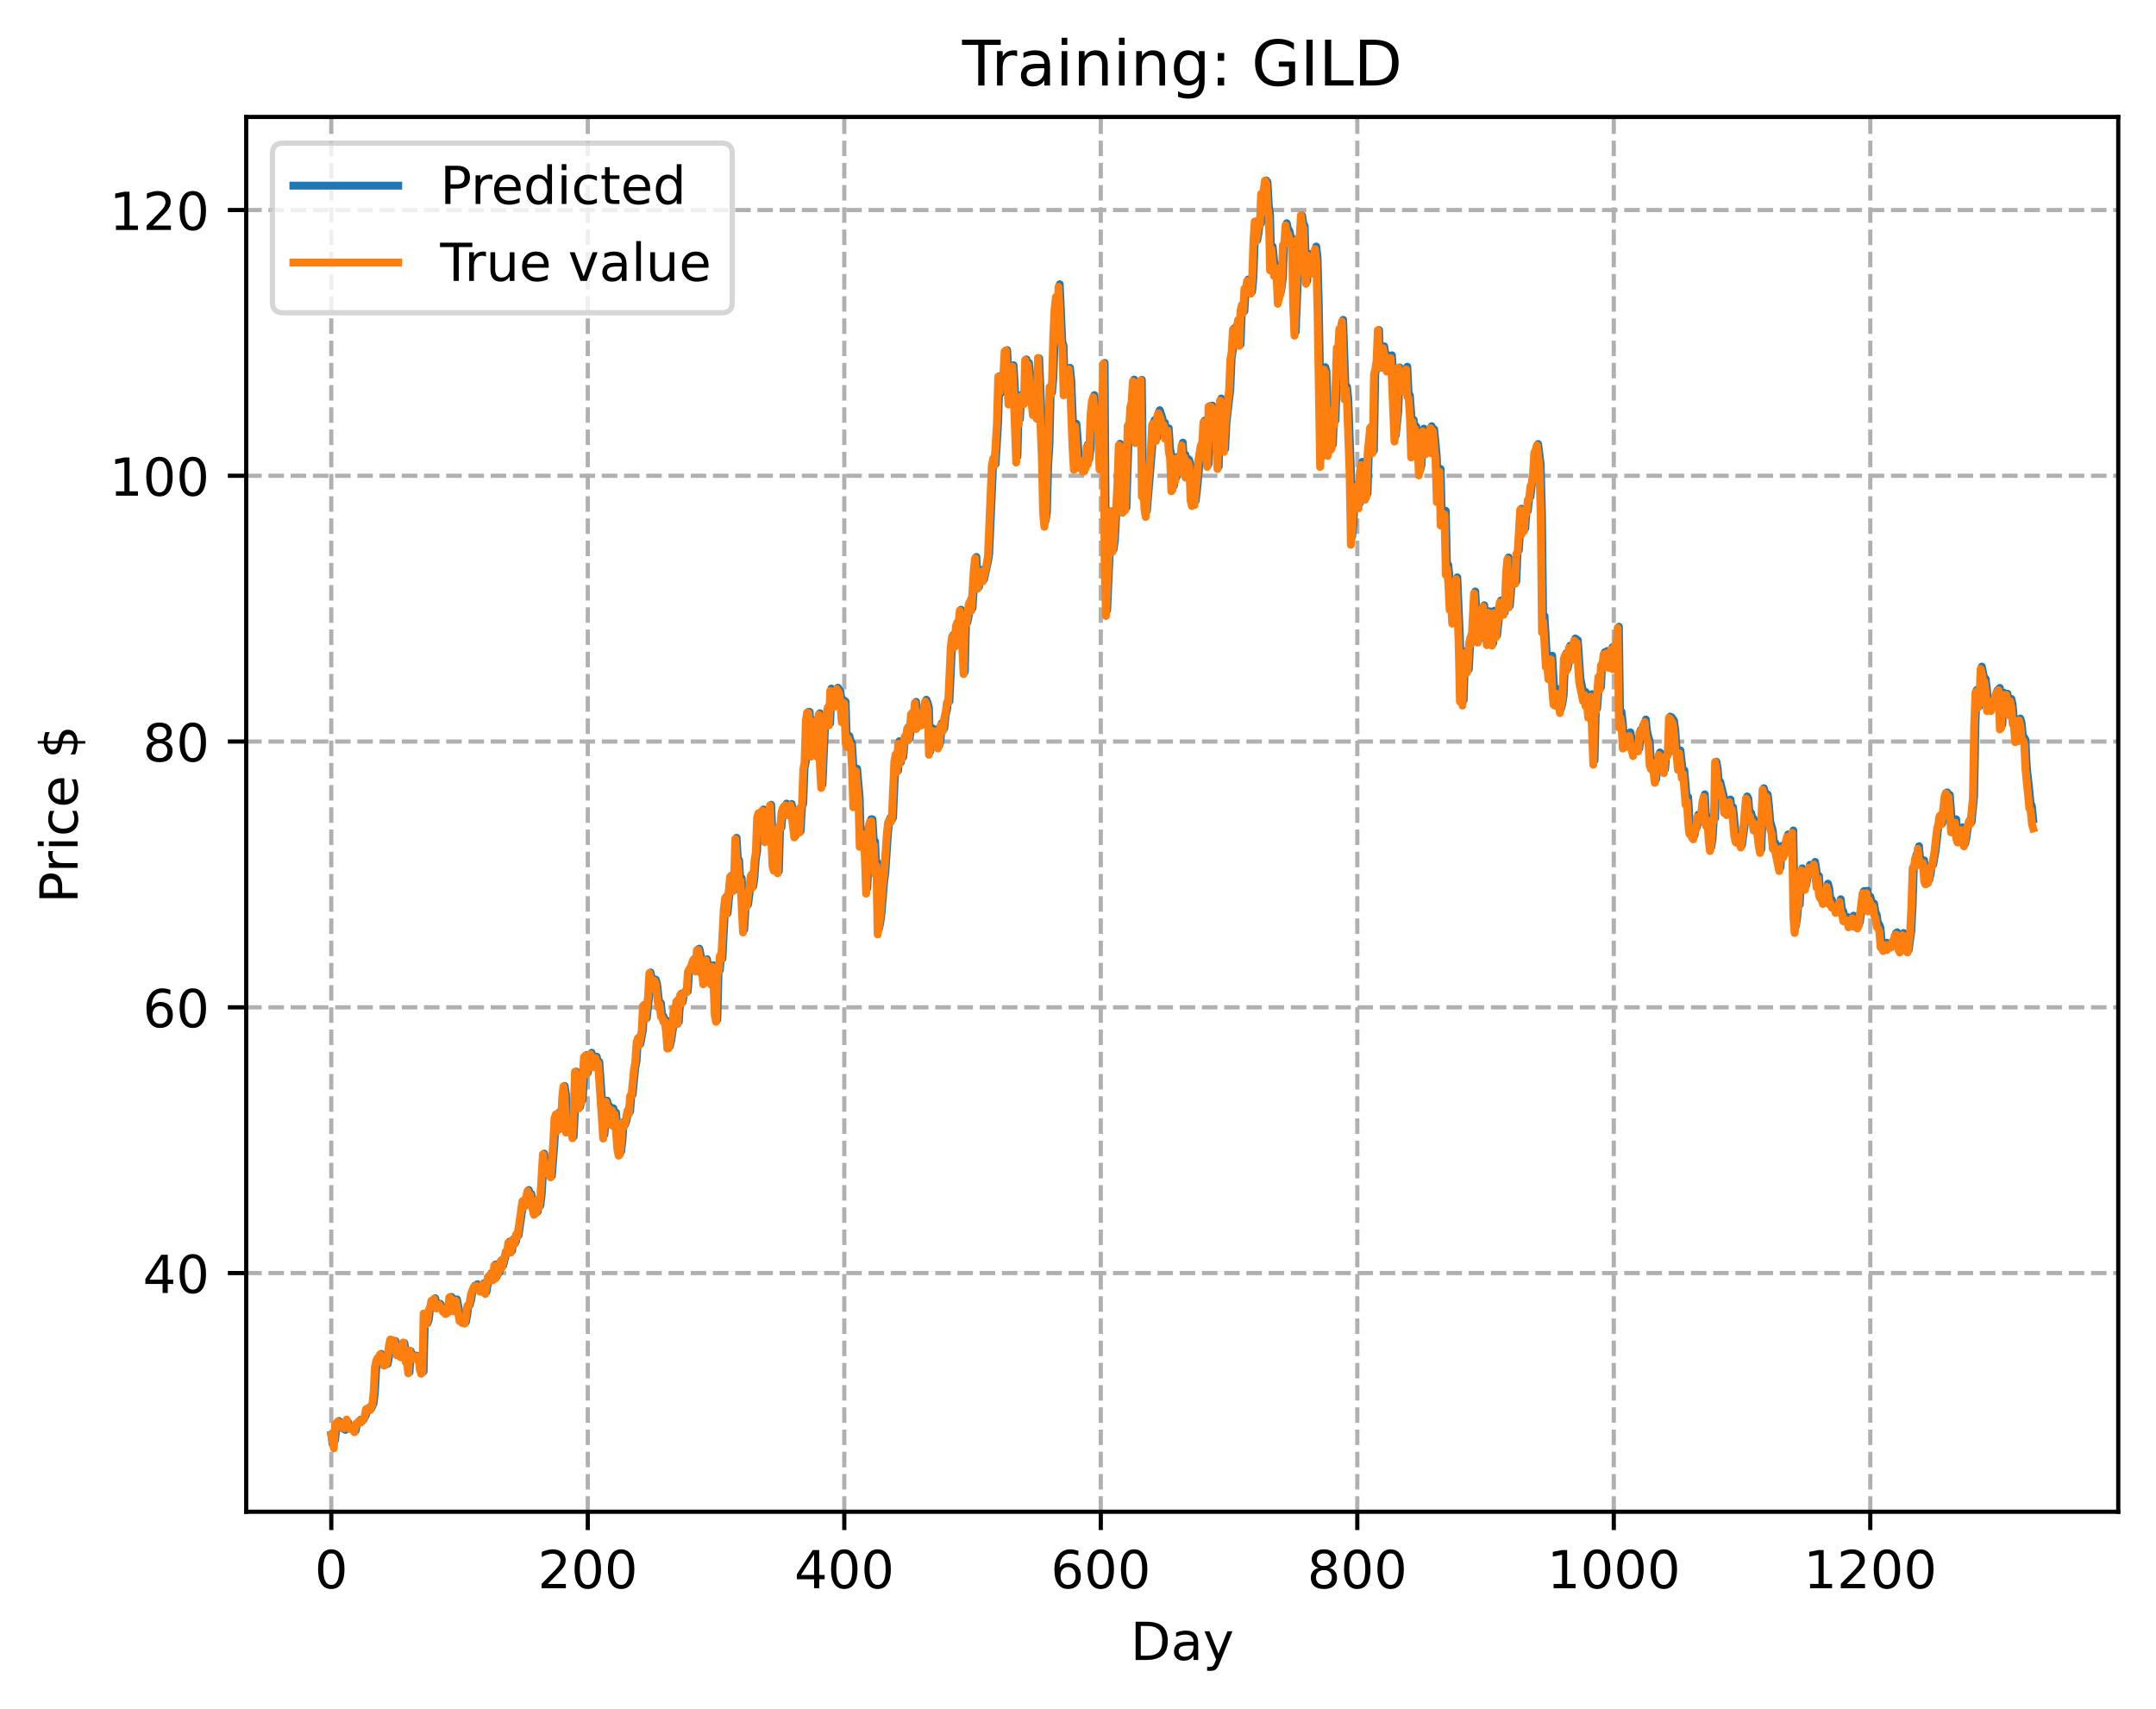 <?xml version="1.0" encoding="utf-8" standalone="no"?>
<!DOCTYPE svg PUBLIC "-//W3C//DTD SVG 1.1//EN"
  "http://www.w3.org/Graphics/SVG/1.1/DTD/svg11.dtd">
<!-- Created with matplotlib (https://matplotlib.org/) -->
<svg height="325.986pt" version="1.1" viewBox="0 0 411.286 325.986" width="411.286pt" xmlns="http://www.w3.org/2000/svg" xmlns:xlink="http://www.w3.org/1999/xlink">
 <defs>
  <style type="text/css">
*{stroke-linecap:butt;stroke-linejoin:round;}
  </style>
 </defs>
 <g id="figure_1">
  <g id="patch_1">
   <path d="M 0 325.986 
L 411.286 325.986 
L 411.286 0 
L 0 0 
z
" style="fill:#ffffff;"/>
  </g>
  <g id="axes_1">
   <g id="patch_2">
    <path d="M 46.966 288.43 
L 404.086 288.43 
L 404.086 22.318 
L 46.966 22.318 
z
" style="fill:#ffffff;"/>
   </g>
   <g id="matplotlib.axis_1">
    <g id="xtick_1">
     <g id="line2d_1">
      <path clip-path="url(#pa6bc21b010)" d="M 63.198 288.43 
L 63.198 22.318 
" style="fill:none;stroke:#b0b0b0;stroke-dasharray:2.96,1.28;stroke-dashoffset:0;stroke-width:0.8;"/>
     </g>
     <g id="line2d_2">
      <defs>
       <path d="M 0 0 
L 0 3.5 
" id="mddfdaec8c5" style="stroke:#000000;stroke-width:0.8;"/>
      </defs>
      <g>
       <use style="stroke:#000000;stroke-width:0.8;" x="63.198" xlink:href="#mddfdaec8c5" y="288.43"/>
      </g>
     </g>
     <g id="text_1">
      <!-- 0 -->
      <defs>
       <path d="M 31.781 66.406 
Q 24.172 66.406 20.328 58.906 
Q 16.5 51.422 16.5 36.375 
Q 16.5 21.391 20.328 13.891 
Q 24.172 6.391 31.781 6.391 
Q 39.453 6.391 43.281 13.891 
Q 47.125 21.391 47.125 36.375 
Q 47.125 51.422 43.281 58.906 
Q 39.453 66.406 31.781 66.406 
z
M 31.781 74.219 
Q 44.047 74.219 50.516 64.516 
Q 56.984 54.828 56.984 36.375 
Q 56.984 17.969 50.516 8.266 
Q 44.047 -1.422 31.781 -1.422 
Q 19.531 -1.422 13.062 8.266 
Q 6.594 17.969 6.594 36.375 
Q 6.594 54.828 13.062 64.516 
Q 19.531 74.219 31.781 74.219 
z
" id="DejaVuSans-48"/>
      </defs>
      <g transform="translate(60.017 303.029)scale(0.1 -0.1)">
       <use xlink:href="#DejaVuSans-48"/>
      </g>
     </g>
    </g>
    <g id="xtick_2">
     <g id="line2d_3">
      <path clip-path="url(#pa6bc21b010)" d="M 112.129 288.43 
L 112.129 22.318 
" style="fill:none;stroke:#b0b0b0;stroke-dasharray:2.96,1.28;stroke-dashoffset:0;stroke-width:0.8;"/>
     </g>
     <g id="line2d_4">
      <g>
       <use style="stroke:#000000;stroke-width:0.8;" x="112.129" xlink:href="#mddfdaec8c5" y="288.43"/>
      </g>
     </g>
     <g id="text_2">
      <!-- 200 -->
      <defs>
       <path d="M 19.188 8.297 
L 53.609 8.297 
L 53.609 0 
L 7.328 0 
L 7.328 8.297 
Q 12.938 14.109 22.625 23.891 
Q 32.328 33.688 34.812 36.531 
Q 39.547 41.844 41.422 45.531 
Q 43.312 49.219 43.312 52.781 
Q 43.312 58.594 39.234 62.25 
Q 35.156 65.922 28.609 65.922 
Q 23.969 65.922 18.812 64.312 
Q 13.672 62.703 7.812 59.422 
L 7.812 69.391 
Q 13.766 71.781 18.938 73 
Q 24.125 74.219 28.422 74.219 
Q 39.75 74.219 46.484 68.547 
Q 53.219 62.891 53.219 53.422 
Q 53.219 48.922 51.531 44.891 
Q 49.859 40.875 45.406 35.406 
Q 44.188 33.984 37.641 27.219 
Q 31.109 20.453 19.188 8.297 
z
" id="DejaVuSans-50"/>
      </defs>
      <g transform="translate(102.585 303.029)scale(0.1 -0.1)">
       <use xlink:href="#DejaVuSans-50"/>
       <use x="63.623" xlink:href="#DejaVuSans-48"/>
       <use x="127.246" xlink:href="#DejaVuSans-48"/>
      </g>
     </g>
    </g>
    <g id="xtick_3">
     <g id="line2d_5">
      <path clip-path="url(#pa6bc21b010)" d="M 161.06 288.43 
L 161.06 22.318 
" style="fill:none;stroke:#b0b0b0;stroke-dasharray:2.96,1.28;stroke-dashoffset:0;stroke-width:0.8;"/>
     </g>
     <g id="line2d_6">
      <g>
       <use style="stroke:#000000;stroke-width:0.8;" x="161.06" xlink:href="#mddfdaec8c5" y="288.43"/>
      </g>
     </g>
     <g id="text_3">
      <!-- 400 -->
      <defs>
       <path d="M 37.797 64.312 
L 12.891 25.391 
L 37.797 25.391 
z
M 35.203 72.906 
L 47.609 72.906 
L 47.609 25.391 
L 58.016 25.391 
L 58.016 17.188 
L 47.609 17.188 
L 47.609 0 
L 37.797 0 
L 37.797 17.188 
L 4.891 17.188 
L 4.891 26.703 
z
" id="DejaVuSans-52"/>
      </defs>
      <g transform="translate(151.516 303.029)scale(0.1 -0.1)">
       <use xlink:href="#DejaVuSans-52"/>
       <use x="63.623" xlink:href="#DejaVuSans-48"/>
       <use x="127.246" xlink:href="#DejaVuSans-48"/>
      </g>
     </g>
    </g>
    <g id="xtick_4">
     <g id="line2d_7">
      <path clip-path="url(#pa6bc21b010)" d="M 209.99 288.43 
L 209.99 22.318 
" style="fill:none;stroke:#b0b0b0;stroke-dasharray:2.96,1.28;stroke-dashoffset:0;stroke-width:0.8;"/>
     </g>
     <g id="line2d_8">
      <g>
       <use style="stroke:#000000;stroke-width:0.8;" x="209.99" xlink:href="#mddfdaec8c5" y="288.43"/>
      </g>
     </g>
     <g id="text_4">
      <!-- 600 -->
      <defs>
       <path d="M 33.016 40.375 
Q 26.375 40.375 22.484 35.828 
Q 18.609 31.297 18.609 23.391 
Q 18.609 15.531 22.484 10.953 
Q 26.375 6.391 33.016 6.391 
Q 39.656 6.391 43.531 10.953 
Q 47.406 15.531 47.406 23.391 
Q 47.406 31.297 43.531 35.828 
Q 39.656 40.375 33.016 40.375 
z
M 52.594 71.297 
L 52.594 62.312 
Q 48.875 64.062 45.094 64.984 
Q 41.312 65.922 37.594 65.922 
Q 27.828 65.922 22.672 59.328 
Q 17.531 52.734 16.797 39.406 
Q 19.672 43.656 24.016 45.922 
Q 28.375 48.188 33.594 48.188 
Q 44.578 48.188 50.953 41.516 
Q 57.328 34.859 57.328 23.391 
Q 57.328 12.156 50.688 5.359 
Q 44.047 -1.422 33.016 -1.422 
Q 20.359 -1.422 13.672 8.266 
Q 6.984 17.969 6.984 36.375 
Q 6.984 53.656 15.188 63.938 
Q 23.391 74.219 37.203 74.219 
Q 40.922 74.219 44.703 73.484 
Q 48.484 72.75 52.594 71.297 
z
" id="DejaVuSans-54"/>
      </defs>
      <g transform="translate(200.446 303.029)scale(0.1 -0.1)">
       <use xlink:href="#DejaVuSans-54"/>
       <use x="63.623" xlink:href="#DejaVuSans-48"/>
       <use x="127.246" xlink:href="#DejaVuSans-48"/>
      </g>
     </g>
    </g>
    <g id="xtick_5">
     <g id="line2d_9">
      <path clip-path="url(#pa6bc21b010)" d="M 258.921 288.43 
L 258.921 22.318 
" style="fill:none;stroke:#b0b0b0;stroke-dasharray:2.96,1.28;stroke-dashoffset:0;stroke-width:0.8;"/>
     </g>
     <g id="line2d_10">
      <g>
       <use style="stroke:#000000;stroke-width:0.8;" x="258.921" xlink:href="#mddfdaec8c5" y="288.43"/>
      </g>
     </g>
     <g id="text_5">
      <!-- 800 -->
      <defs>
       <path d="M 31.781 34.625 
Q 24.75 34.625 20.719 30.859 
Q 16.703 27.094 16.703 20.516 
Q 16.703 13.922 20.719 10.156 
Q 24.75 6.391 31.781 6.391 
Q 38.812 6.391 42.859 10.172 
Q 46.922 13.969 46.922 20.516 
Q 46.922 27.094 42.891 30.859 
Q 38.875 34.625 31.781 34.625 
z
M 21.922 38.812 
Q 15.578 40.375 12.031 44.719 
Q 8.5 49.078 8.5 55.328 
Q 8.5 64.062 14.719 69.141 
Q 20.953 74.219 31.781 74.219 
Q 42.672 74.219 48.875 69.141 
Q 55.078 64.062 55.078 55.328 
Q 55.078 49.078 51.531 44.719 
Q 48 40.375 41.703 38.812 
Q 48.828 37.156 52.797 32.312 
Q 56.781 27.484 56.781 20.516 
Q 56.781 9.906 50.312 4.234 
Q 43.844 -1.422 31.781 -1.422 
Q 19.734 -1.422 13.25 4.234 
Q 6.781 9.906 6.781 20.516 
Q 6.781 27.484 10.781 32.312 
Q 14.797 37.156 21.922 38.812 
z
M 18.312 54.391 
Q 18.312 48.734 21.844 45.562 
Q 25.391 42.391 31.781 42.391 
Q 38.141 42.391 41.719 45.562 
Q 45.312 48.734 45.312 54.391 
Q 45.312 60.062 41.719 63.234 
Q 38.141 66.406 31.781 66.406 
Q 25.391 66.406 21.844 63.234 
Q 18.312 60.062 18.312 54.391 
z
" id="DejaVuSans-56"/>
      </defs>
      <g transform="translate(249.377 303.029)scale(0.1 -0.1)">
       <use xlink:href="#DejaVuSans-56"/>
       <use x="63.623" xlink:href="#DejaVuSans-48"/>
       <use x="127.246" xlink:href="#DejaVuSans-48"/>
      </g>
     </g>
    </g>
    <g id="xtick_6">
     <g id="line2d_11">
      <path clip-path="url(#pa6bc21b010)" d="M 307.851 288.43 
L 307.851 22.318 
" style="fill:none;stroke:#b0b0b0;stroke-dasharray:2.96,1.28;stroke-dashoffset:0;stroke-width:0.8;"/>
     </g>
     <g id="line2d_12">
      <g>
       <use style="stroke:#000000;stroke-width:0.8;" x="307.851" xlink:href="#mddfdaec8c5" y="288.43"/>
      </g>
     </g>
     <g id="text_6">
      <!-- 1000 -->
      <defs>
       <path d="M 12.406 8.297 
L 28.516 8.297 
L 28.516 63.922 
L 10.984 60.406 
L 10.984 69.391 
L 28.422 72.906 
L 38.281 72.906 
L 38.281 8.297 
L 54.391 8.297 
L 54.391 0 
L 12.406 0 
z
" id="DejaVuSans-49"/>
      </defs>
      <g transform="translate(295.126 303.029)scale(0.1 -0.1)">
       <use xlink:href="#DejaVuSans-49"/>
       <use x="63.623" xlink:href="#DejaVuSans-48"/>
       <use x="127.246" xlink:href="#DejaVuSans-48"/>
       <use x="190.869" xlink:href="#DejaVuSans-48"/>
      </g>
     </g>
    </g>
    <g id="xtick_7">
     <g id="line2d_13">
      <path clip-path="url(#pa6bc21b010)" d="M 356.782 288.43 
L 356.782 22.318 
" style="fill:none;stroke:#b0b0b0;stroke-dasharray:2.96,1.28;stroke-dashoffset:0;stroke-width:0.8;"/>
     </g>
     <g id="line2d_14">
      <g>
       <use style="stroke:#000000;stroke-width:0.8;" x="356.782" xlink:href="#mddfdaec8c5" y="288.43"/>
      </g>
     </g>
     <g id="text_7">
      <!-- 1200 -->
      <g transform="translate(344.057 303.029)scale(0.1 -0.1)">
       <use xlink:href="#DejaVuSans-49"/>
       <use x="63.623" xlink:href="#DejaVuSans-50"/>
       <use x="127.246" xlink:href="#DejaVuSans-48"/>
       <use x="190.869" xlink:href="#DejaVuSans-48"/>
      </g>
     </g>
    </g>
    <g id="text_8">
     <!-- Day -->
     <defs>
      <path d="M 19.672 64.797 
L 19.672 8.109 
L 31.594 8.109 
Q 46.688 8.109 53.688 14.938 
Q 60.688 21.781 60.688 36.531 
Q 60.688 51.172 53.688 57.984 
Q 46.688 64.797 31.594 64.797 
z
M 9.812 72.906 
L 30.078 72.906 
Q 51.266 72.906 61.172 64.094 
Q 71.094 55.281 71.094 36.531 
Q 71.094 17.672 61.125 8.828 
Q 51.172 0 30.078 0 
L 9.812 0 
z
" id="DejaVuSans-68"/>
      <path d="M 34.281 27.484 
Q 23.391 27.484 19.188 25 
Q 14.984 22.516 14.984 16.5 
Q 14.984 11.719 18.141 8.906 
Q 21.297 6.109 26.703 6.109 
Q 34.188 6.109 38.703 11.406 
Q 43.219 16.703 43.219 25.484 
L 43.219 27.484 
z
M 52.203 31.203 
L 52.203 0 
L 43.219 0 
L 43.219 8.297 
Q 40.141 3.328 35.547 0.953 
Q 30.953 -1.422 24.312 -1.422 
Q 15.922 -1.422 10.953 3.297 
Q 6 8.016 6 15.922 
Q 6 25.141 12.172 29.828 
Q 18.359 34.516 30.609 34.516 
L 43.219 34.516 
L 43.219 35.406 
Q 43.219 41.609 39.141 45 
Q 35.062 48.391 27.688 48.391 
Q 23 48.391 18.547 47.266 
Q 14.109 46.141 10.016 43.891 
L 10.016 52.203 
Q 14.938 54.109 19.578 55.047 
Q 24.219 56 28.609 56 
Q 40.484 56 46.344 49.844 
Q 52.203 43.703 52.203 31.203 
z
" id="DejaVuSans-97"/>
      <path d="M 32.172 -5.078 
Q 28.375 -14.844 24.75 -17.812 
Q 21.141 -20.797 15.094 -20.797 
L 7.906 -20.797 
L 7.906 -13.281 
L 13.188 -13.281 
Q 16.891 -13.281 18.938 -11.516 
Q 21 -9.766 23.484 -3.219 
L 25.094 0.875 
L 2.984 54.688 
L 12.5 54.688 
L 29.594 11.922 
L 46.688 54.688 
L 56.203 54.688 
z
" id="DejaVuSans-121"/>
     </defs>
     <g transform="translate(215.652 316.707)scale(0.1 -0.1)">
      <use xlink:href="#DejaVuSans-68"/>
      <use x="77.002" xlink:href="#DejaVuSans-97"/>
      <use x="138.281" xlink:href="#DejaVuSans-121"/>
     </g>
    </g>
   </g>
   <g id="matplotlib.axis_2">
    <g id="ytick_1">
     <g id="line2d_15">
      <path clip-path="url(#pa6bc21b010)" d="M 46.966 242.894 
L 404.086 242.894 
" style="fill:none;stroke:#b0b0b0;stroke-dasharray:2.96,1.28;stroke-dashoffset:0;stroke-width:0.8;"/>
     </g>
     <g id="line2d_16">
      <defs>
       <path d="M 0 0 
L -3.5 0 
" id="m4aab233381" style="stroke:#000000;stroke-width:0.8;"/>
      </defs>
      <g>
       <use style="stroke:#000000;stroke-width:0.8;" x="46.966" xlink:href="#m4aab233381" y="242.894"/>
      </g>
     </g>
     <g id="text_9">
      <!-- 40 -->
      <g transform="translate(27.241 246.693)scale(0.1 -0.1)">
       <use xlink:href="#DejaVuSans-52"/>
       <use x="63.623" xlink:href="#DejaVuSans-48"/>
      </g>
     </g>
    </g>
    <g id="ytick_2">
     <g id="line2d_17">
      <path clip-path="url(#pa6bc21b010)" d="M 46.966 192.188 
L 404.086 192.188 
" style="fill:none;stroke:#b0b0b0;stroke-dasharray:2.96,1.28;stroke-dashoffset:0;stroke-width:0.8;"/>
     </g>
     <g id="line2d_18">
      <g>
       <use style="stroke:#000000;stroke-width:0.8;" x="46.966" xlink:href="#m4aab233381" y="192.188"/>
      </g>
     </g>
     <g id="text_10">
      <!-- 60 -->
      <g transform="translate(27.241 195.987)scale(0.1 -0.1)">
       <use xlink:href="#DejaVuSans-54"/>
       <use x="63.623" xlink:href="#DejaVuSans-48"/>
      </g>
     </g>
    </g>
    <g id="ytick_3">
     <g id="line2d_19">
      <path clip-path="url(#pa6bc21b010)" d="M 46.966 141.482 
L 404.086 141.482 
" style="fill:none;stroke:#b0b0b0;stroke-dasharray:2.96,1.28;stroke-dashoffset:0;stroke-width:0.8;"/>
     </g>
     <g id="line2d_20">
      <g>
       <use style="stroke:#000000;stroke-width:0.8;" x="46.966" xlink:href="#m4aab233381" y="141.482"/>
      </g>
     </g>
     <g id="text_11">
      <!-- 80 -->
      <g transform="translate(27.241 145.281)scale(0.1 -0.1)">
       <use xlink:href="#DejaVuSans-56"/>
       <use x="63.623" xlink:href="#DejaVuSans-48"/>
      </g>
     </g>
    </g>
    <g id="ytick_4">
     <g id="line2d_21">
      <path clip-path="url(#pa6bc21b010)" d="M 46.966 90.776 
L 404.086 90.776 
" style="fill:none;stroke:#b0b0b0;stroke-dasharray:2.96,1.28;stroke-dashoffset:0;stroke-width:0.8;"/>
     </g>
     <g id="line2d_22">
      <g>
       <use style="stroke:#000000;stroke-width:0.8;" x="46.966" xlink:href="#m4aab233381" y="90.776"/>
      </g>
     </g>
     <g id="text_12">
      <!-- 100 -->
      <g transform="translate(20.878 94.575)scale(0.1 -0.1)">
       <use xlink:href="#DejaVuSans-49"/>
       <use x="63.623" xlink:href="#DejaVuSans-48"/>
       <use x="127.246" xlink:href="#DejaVuSans-48"/>
      </g>
     </g>
    </g>
    <g id="ytick_5">
     <g id="line2d_23">
      <path clip-path="url(#pa6bc21b010)" d="M 46.966 40.07 
L 404.086 40.07 
" style="fill:none;stroke:#b0b0b0;stroke-dasharray:2.96,1.28;stroke-dashoffset:0;stroke-width:0.8;"/>
     </g>
     <g id="line2d_24">
      <g>
       <use style="stroke:#000000;stroke-width:0.8;" x="46.966" xlink:href="#m4aab233381" y="40.07"/>
      </g>
     </g>
     <g id="text_13">
      <!-- 120 -->
      <g transform="translate(20.878 43.869)scale(0.1 -0.1)">
       <use xlink:href="#DejaVuSans-49"/>
       <use x="63.623" xlink:href="#DejaVuSans-50"/>
       <use x="127.246" xlink:href="#DejaVuSans-48"/>
      </g>
     </g>
    </g>
    <g id="text_14">
     <!-- Price $ -->
     <defs>
      <path d="M 19.672 64.797 
L 19.672 37.406 
L 32.078 37.406 
Q 38.969 37.406 42.719 40.969 
Q 46.484 44.531 46.484 51.125 
Q 46.484 57.672 42.719 61.234 
Q 38.969 64.797 32.078 64.797 
z
M 9.812 72.906 
L 32.078 72.906 
Q 44.344 72.906 50.609 67.359 
Q 56.891 61.812 56.891 51.125 
Q 56.891 40.328 50.609 34.812 
Q 44.344 29.297 32.078 29.297 
L 19.672 29.297 
L 19.672 0 
L 9.812 0 
z
" id="DejaVuSans-80"/>
      <path d="M 41.109 46.297 
Q 39.594 47.172 37.812 47.578 
Q 36.031 48 33.891 48 
Q 26.266 48 22.188 43.047 
Q 18.109 38.094 18.109 28.812 
L 18.109 0 
L 9.078 0 
L 9.078 54.688 
L 18.109 54.688 
L 18.109 46.188 
Q 20.953 51.172 25.484 53.578 
Q 30.031 56 36.531 56 
Q 37.453 56 38.578 55.875 
Q 39.703 55.766 41.062 55.516 
z
" id="DejaVuSans-114"/>
      <path d="M 9.422 54.688 
L 18.406 54.688 
L 18.406 0 
L 9.422 0 
z
M 9.422 75.984 
L 18.406 75.984 
L 18.406 64.594 
L 9.422 64.594 
z
" id="DejaVuSans-105"/>
      <path d="M 48.781 52.594 
L 48.781 44.188 
Q 44.969 46.297 41.141 47.344 
Q 37.312 48.391 33.406 48.391 
Q 24.656 48.391 19.812 42.844 
Q 14.984 37.312 14.984 27.297 
Q 14.984 17.281 19.812 11.734 
Q 24.656 6.203 33.406 6.203 
Q 37.312 6.203 41.141 7.25 
Q 44.969 8.297 48.781 10.406 
L 48.781 2.094 
Q 45.016 0.344 40.984 -0.531 
Q 36.969 -1.422 32.422 -1.422 
Q 20.062 -1.422 12.781 6.344 
Q 5.516 14.109 5.516 27.297 
Q 5.516 40.672 12.859 48.328 
Q 20.219 56 33.016 56 
Q 37.156 56 41.109 55.141 
Q 45.062 54.297 48.781 52.594 
z
" id="DejaVuSans-99"/>
      <path d="M 56.203 29.594 
L 56.203 25.203 
L 14.891 25.203 
Q 15.484 15.922 20.484 11.062 
Q 25.484 6.203 34.422 6.203 
Q 39.594 6.203 44.453 7.469 
Q 49.312 8.734 54.109 11.281 
L 54.109 2.781 
Q 49.266 0.734 44.188 -0.344 
Q 39.109 -1.422 33.891 -1.422 
Q 20.797 -1.422 13.156 6.188 
Q 5.516 13.812 5.516 26.812 
Q 5.516 40.234 12.766 48.109 
Q 20.016 56 32.328 56 
Q 43.359 56 49.781 48.891 
Q 56.203 41.797 56.203 29.594 
z
M 47.219 32.234 
Q 47.125 39.594 43.094 43.984 
Q 39.062 48.391 32.422 48.391 
Q 24.906 48.391 20.391 44.141 
Q 15.875 39.891 15.188 32.172 
z
" id="DejaVuSans-101"/>
      <path id="DejaVuSans-32"/>
      <path d="M 33.797 -14.703 
L 28.906 -14.703 
L 28.859 0 
Q 23.734 0.094 18.609 1.188 
Q 13.484 2.297 8.297 4.5 
L 8.297 13.281 
Q 13.281 10.156 18.375 8.562 
Q 23.484 6.984 28.906 6.938 
L 28.906 29.203 
Q 18.109 30.953 13.203 35.156 
Q 8.297 39.359 8.297 46.688 
Q 8.297 54.641 13.625 59.219 
Q 18.953 63.812 28.906 64.5 
L 28.906 75.984 
L 33.797 75.984 
L 33.797 64.656 
Q 38.328 64.453 42.578 63.688 
Q 46.828 62.938 50.875 61.625 
L 50.875 53.078 
Q 46.828 55.125 42.547 56.25 
Q 38.281 57.375 33.797 57.562 
L 33.797 36.719 
Q 44.875 35.016 50.094 30.609 
Q 55.328 26.219 55.328 18.609 
Q 55.328 10.359 49.781 5.594 
Q 44.234 0.828 33.797 0.094 
z
M 28.906 37.594 
L 28.906 57.625 
Q 23.25 56.984 20.266 54.391 
Q 17.281 51.812 17.281 47.516 
Q 17.281 43.312 20.031 40.969 
Q 22.797 38.625 28.906 37.594 
z
M 33.797 28.219 
L 33.797 7.078 
Q 39.984 7.906 43.141 10.594 
Q 46.297 13.281 46.297 17.672 
Q 46.297 21.969 43.281 24.5 
Q 40.281 27.047 33.797 28.219 
z
" id="DejaVuSans-36"/>
     </defs>
     <g transform="translate(14.798 172.342)rotate(-90)scale(0.1 -0.1)">
      <use xlink:href="#DejaVuSans-80"/>
      <use x="58.553" xlink:href="#DejaVuSans-114"/>
      <use x="99.666" xlink:href="#DejaVuSans-105"/>
      <use x="127.449" xlink:href="#DejaVuSans-99"/>
      <use x="182.43" xlink:href="#DejaVuSans-101"/>
      <use x="243.953" xlink:href="#DejaVuSans-32"/>
      <use x="275.74" xlink:href="#DejaVuSans-36"/>
     </g>
    </g>
   </g>
   <g id="line2d_25">
    <path clip-path="url(#pa6bc21b010)" d="M 63.198 273.773 
L 63.443 275.54 
L 63.688 274.988 
L 63.932 274.777 
L 64.177 272.289 
L 64.422 271.439 
L 64.666 271.111 
L 64.911 271.351 
L 65.4 272.537 
L 65.89 272.819 
L 66.379 271.304 
L 66.623 272.188 
L 67.113 272.589 
L 67.357 272.257 
L 67.602 272.478 
L 67.847 272.963 
L 68.091 271.782 
L 68.336 271.601 
L 68.581 271.087 
L 68.825 270.869 
L 69.07 271.095 
L 69.315 270.908 
L 69.804 269.995 
L 70.049 268.778 
L 70.293 268.892 
L 70.538 268.471 
L 70.783 268.814 
L 71.272 267.754 
L 71.517 265.684 
L 71.761 261.195 
L 72.006 259.669 
L 72.251 259.055 
L 72.495 258.883 
L 72.74 258.302 
L 72.984 258.993 
L 73.229 258.888 
L 73.474 260.423 
L 73.718 259.817 
L 73.963 260.221 
L 74.208 258.891 
L 74.452 256.791 
L 74.697 255.681 
L 75.186 256.304 
L 75.431 255.837 
L 75.92 258.485 
L 76.165 258.259 
L 76.41 258.185 
L 76.654 258.925 
L 77.144 256.235 
L 77.388 257.648 
L 77.633 259.715 
L 77.878 260.047 
L 78.122 261.8 
L 78.367 257.787 
L 78.611 258.8 
L 78.856 259.161 
L 79.101 259.095 
L 79.345 258.624 
L 79.59 259.169 
L 79.835 259.153 
L 80.079 258.644 
L 80.324 260.997 
L 80.569 261.828 
L 80.813 261.657 
L 81.058 251.083 
L 81.303 252.094 
L 81.547 252.477 
L 81.792 251.828 
L 82.037 249.821 
L 82.281 249.308 
L 82.526 248.089 
L 82.771 248.415 
L 83.015 247.693 
L 83.505 249.464 
L 83.749 249.233 
L 83.994 248.744 
L 84.483 249.565 
L 84.728 250.111 
L 84.972 249.64 
L 85.217 250.493 
L 85.462 250.386 
L 85.706 249.997 
L 85.951 247.435 
L 86.196 247.485 
L 86.44 249.227 
L 86.685 249.912 
L 86.93 248.421 
L 87.174 247.905 
L 87.908 251.681 
L 88.398 252.088 
L 88.642 251.97 
L 88.887 252.232 
L 89.132 250.934 
L 89.376 248.942 
L 89.621 248.967 
L 89.866 248.057 
L 90.11 246.588 
L 90.599 245.296 
L 90.844 245.214 
L 91.089 245.011 
L 91.823 246.164 
L 92.067 245.699 
L 92.312 244.826 
L 92.557 245.251 
L 92.801 246.524 
L 93.291 243.451 
L 93.535 243.978 
L 93.78 242.865 
L 94.025 242.961 
L 94.269 243.91 
L 94.514 241.25 
L 94.759 243.568 
L 95.003 241.235 
L 95.248 242.812 
L 95.737 240.402 
L 95.982 241.487 
L 96.716 238.59 
L 96.96 238.535 
L 97.205 236.88 
L 97.694 238.637 
L 97.939 236.435 
L 98.184 237.308 
L 98.428 236.891 
L 98.673 235.364 
L 98.918 235.716 
L 99.896 229.062 
L 100.141 230.088 
L 100.875 227.043 
L 101.12 227.823 
L 101.364 227.794 
L 101.854 230.479 
L 102.098 231.534 
L 102.343 231.187 
L 102.587 231.176 
L 102.832 228.768 
L 103.077 230.036 
L 103.321 228.092 
L 103.811 220.09 
L 104.055 222.378 
L 104.3 221.871 
L 104.545 223.259 
L 104.789 222.901 
L 105.034 223.918 
L 105.279 224.352 
L 105.768 218.117 
L 106.013 213.278 
L 106.257 212.547 
L 106.502 215.512 
L 106.747 212.165 
L 106.991 212.406 
L 107.236 215.043 
L 107.481 209.363 
L 107.725 207.194 
L 107.97 208.858 
L 108.215 215.857 
L 108.459 213.611 
L 108.704 213.76 
L 108.948 214.446 
L 109.438 216.881 
L 109.682 211.823 
L 109.927 204.45 
L 110.172 206.12 
L 110.661 211.189 
L 110.906 210.051 
L 111.15 209.846 
L 111.64 201.619 
L 111.884 201.304 
L 112.129 204.687 
L 112.374 201.303 
L 112.618 202.744 
L 112.863 200.855 
L 113.352 203.288 
L 113.842 201.617 
L 114.086 202.981 
L 114.331 202.604 
L 115.309 216.499 
L 115.799 209.984 
L 116.043 210.942 
L 116.288 211.051 
L 116.533 214.045 
L 116.777 212.181 
L 117.022 211.454 
L 117.267 214.349 
L 117.511 212.255 
L 118.001 218.552 
L 118.245 219.972 
L 118.49 219.688 
L 118.735 217.686 
L 118.979 214.024 
L 119.224 214.626 
L 119.469 213.957 
L 119.958 211.5 
L 120.203 212.076 
L 120.447 208.813 
L 120.692 208.806 
L 121.181 203.784 
L 121.426 202.452 
L 121.67 198.728 
L 121.915 197.938 
L 122.16 199.2 
L 122.649 196.514 
L 122.894 191.75 
L 123.383 194.266 
L 123.872 189.822 
L 124.117 185.543 
L 124.362 186.948 
L 124.851 188.476 
L 125.096 186.896 
L 125.34 187.634 
L 125.83 192.058 
L 126.074 191.373 
L 126.319 193.716 
L 126.563 193.895 
L 126.808 194.733 
L 127.053 194.625 
L 127.297 196.51 
L 127.542 199.627 
L 127.787 199.642 
L 128.031 198.616 
L 128.521 195.315 
L 128.765 192.196 
L 129.01 192.842 
L 129.255 190.885 
L 129.499 194.974 
L 129.744 190.824 
L 129.989 189.584 
L 130.233 191.165 
L 130.478 189.653 
L 130.723 189.146 
L 130.967 189.219 
L 131.212 189.13 
L 131.457 185.237 
L 131.701 184.744 
L 131.946 184.551 
L 132.435 182.986 
L 132.924 185.085 
L 133.169 181.121 
L 133.414 180.995 
L 133.658 182.153 
L 133.903 185.404 
L 134.148 184.931 
L 134.392 187.473 
L 134.882 183.011 
L 135.126 184.639 
L 135.371 184.838 
L 135.616 185.776 
L 135.86 187.438 
L 136.105 184.159 
L 136.35 187.392 
L 136.594 193.243 
L 136.839 194.536 
L 137.084 185.152 
L 137.328 185.085 
L 137.573 182.171 
L 137.818 182.911 
L 138.307 173.305 
L 138.551 171.11 
L 138.796 174.244 
L 139.285 169.125 
L 139.53 167.072 
L 139.775 167.513 
L 140.019 169.848 
L 140.264 167.91 
L 140.509 159.837 
L 140.753 163.778 
L 140.998 164.121 
L 141.243 168.408 
L 141.487 167.544 
L 141.977 177.376 
L 142.221 173.186 
L 142.711 172.592 
L 143.445 166.834 
L 143.689 169.105 
L 143.934 167.343 
L 144.178 163.877 
L 144.423 162.477 
L 144.668 155.905 
L 144.912 155.119 
L 145.157 155.587 
L 145.646 154.435 
L 145.891 155.201 
L 146.136 160.517 
L 146.38 160.254 
L 146.87 156.445 
L 147.114 153.54 
L 147.604 164.826 
L 147.848 165.618 
L 148.093 162.743 
L 148.338 162.86 
L 148.582 166.239 
L 148.827 157.471 
L 149.072 157.867 
L 149.316 154.695 
L 149.561 153.886 
L 149.806 153.888 
L 150.05 153.321 
L 150.295 155.06 
L 150.539 153.659 
L 150.784 153.59 
L 151.029 153.381 
L 151.763 159.431 
L 152.497 154.305 
L 152.741 158.549 
L 152.986 154.007 
L 153.231 153.322 
L 153.475 146.548 
L 153.72 145.345 
L 153.965 137.246 
L 154.209 135.821 
L 154.454 135.824 
L 154.943 144.066 
L 155.188 139.451 
L 155.433 141.709 
L 155.677 137.416 
L 155.922 139.695 
L 156.166 144.203 
L 156.411 136.081 
L 156.656 145.885 
L 156.9 149.678 
L 157.39 138.568 
L 157.634 136.727 
L 157.879 136.243 
L 158.124 134.726 
L 158.368 138.021 
L 158.613 131.375 
L 158.858 134.294 
L 159.102 133.975 
L 159.347 134.65 
L 159.592 132.148 
L 159.836 131.212 
L 160.326 131.926 
L 160.57 134.097 
L 160.815 137.403 
L 161.06 133.696 
L 161.304 133.86 
L 161.549 141.234 
L 161.794 142.059 
L 162.038 140.432 
L 162.283 141.369 
L 162.527 141.775 
L 162.772 145.947 
L 163.017 153.267 
L 163.261 152.237 
L 163.506 146.649 
L 163.995 152.192 
L 164.24 160.681 
L 164.485 160.496 
L 164.729 158.438 
L 164.974 159.014 
L 165.219 162.473 
L 165.463 169.463 
L 165.953 157.288 
L 166.197 156.306 
L 166.442 156.318 
L 166.687 160.601 
L 166.931 160.525 
L 167.176 165.943 
L 167.421 164.579 
L 167.665 177.226 
L 167.91 176.15 
L 168.154 174.403 
L 168.644 168.384 
L 168.888 166.532 
L 169.378 159.249 
L 169.622 156.574 
L 169.867 156.031 
L 170.112 156.47 
L 170.356 156.032 
L 170.846 145.007 
L 171.09 143.743 
L 171.335 147.026 
L 171.58 141.408 
L 171.824 145.477 
L 172.069 144.12 
L 172.314 144.454 
L 172.558 141.711 
L 172.803 140.395 
L 173.048 140.421 
L 173.292 138.705 
L 173.537 140.893 
L 173.782 139.083 
L 174.026 136.042 
L 174.271 138.295 
L 174.515 136.624 
L 174.76 133.902 
L 175.005 138.716 
L 175.249 135.714 
L 175.494 136.397 
L 175.739 135.818 
L 175.983 138.095 
L 176.228 137.199 
L 176.717 133.497 
L 176.962 134.087 
L 177.207 135.026 
L 177.451 143.421 
L 177.696 141.988 
L 177.941 138.964 
L 178.185 139.51 
L 178.675 139.159 
L 178.919 141.436 
L 179.164 142.278 
L 179.409 141.46 
L 179.653 137.996 
L 179.898 138.965 
L 180.142 138.972 
L 180.387 136.493 
L 180.632 135.512 
L 180.876 133.665 
L 181.121 133.804 
L 181.61 123.278 
L 181.855 121.138 
L 182.1 122.916 
L 182.344 123.168 
L 182.589 119.15 
L 182.834 118.571 
L 183.078 119.087 
L 183.323 116.322 
L 183.568 118.426 
L 184.057 128.174 
L 184.302 117.752 
L 184.546 118.738 
L 184.791 117.566 
L 185.036 115.247 
L 185.28 114.305 
L 185.525 116.035 
L 186.014 108.167 
L 186.259 106.267 
L 186.503 111.932 
L 186.748 111.995 
L 186.993 110.152 
L 187.237 110.001 
L 187.482 108.683 
L 187.727 110.536 
L 188.461 107.191 
L 188.705 105.707 
L 189.439 88.787 
L 189.684 87.24 
L 189.929 88.546 
L 190.418 80.516 
L 190.663 71.763 
L 190.907 75.034 
L 191.152 71.738 
L 191.397 71.652 
L 191.641 71.428 
L 191.886 66.881 
L 192.13 66.798 
L 192.62 76.91 
L 192.864 73.697 
L 193.109 75.199 
L 193.354 69.677 
L 193.598 73.959 
L 194.088 87.108 
L 194.332 78.235 
L 194.577 79.979 
L 194.822 75.417 
L 195.066 75.174 
L 195.311 76.255 
L 195.556 76.533 
L 195.8 68.565 
L 196.045 71.42 
L 196.29 69.232 
L 196.779 73.712 
L 197.268 78.467 
L 197.513 73.911 
L 198.002 79.308 
L 198.247 68.36 
L 199.47 99.339 
L 199.715 97.801 
L 199.959 88.665 
L 200.204 84.832 
L 200.449 74.089 
L 200.693 74.896 
L 200.938 72.21 
L 201.427 58.396 
L 201.672 56.519 
L 201.917 63.517 
L 202.161 54.231 
L 202.651 65.262 
L 202.895 65.973 
L 203.14 75.047 
L 203.385 72.647 
L 203.629 73.926 
L 203.874 72.502 
L 204.118 70.172 
L 204.363 72.618 
L 204.852 84.495 
L 205.097 88.334 
L 205.342 80.841 
L 205.586 83.709 
L 205.831 88.274 
L 206.076 88.641 
L 206.32 88.345 
L 206.565 87.198 
L 206.81 89.136 
L 207.054 89.206 
L 207.299 88.642 
L 207.544 84.767 
L 207.788 87.618 
L 208.033 85.713 
L 208.278 78.947 
L 208.522 76.172 
L 208.767 75.382 
L 209.012 77.981 
L 209.256 79.268 
L 209.501 79.749 
L 209.746 82.141 
L 209.99 88.89 
L 210.235 84.413 
L 210.724 69.23 
L 210.969 108.011 
L 211.213 116.443 
L 211.703 105.38 
L 211.947 97.545 
L 212.192 102.286 
L 212.437 104.81 
L 212.681 103.153 
L 212.926 98.316 
L 213.171 96.184 
L 213.415 91.71 
L 213.66 84.66 
L 213.905 84.901 
L 214.149 87.373 
L 214.394 97.451 
L 214.639 92.178 
L 214.883 96.851 
L 215.373 81.219 
L 215.617 81.514 
L 215.862 77.631 
L 216.106 76.441 
L 216.351 72.419 
L 216.84 83.908 
L 217.085 79.649 
L 217.33 77.976 
L 217.819 72.47 
L 218.064 94.008 
L 218.308 90.162 
L 218.553 95.908 
L 218.798 97.457 
L 219.776 85.622 
L 220.021 80.753 
L 220.266 80.14 
L 220.51 83.033 
L 220.755 83.47 
L 221 78.834 
L 221.244 78.255 
L 221.734 79.722 
L 221.978 81.32 
L 222.223 80.64 
L 222.467 83.171 
L 222.957 81.707 
L 223.201 85.585 
L 223.446 86.792 
L 223.691 92.96 
L 223.935 92.675 
L 224.18 90.344 
L 224.425 91.076 
L 224.669 87.153 
L 224.914 89.066 
L 225.159 89.479 
L 225.648 84.45 
L 225.893 89.48 
L 226.137 86.763 
L 226.382 90.517 
L 226.627 87.533 
L 226.871 87.776 
L 227.116 88.618 
L 227.361 94.814 
L 227.605 95.81 
L 227.85 94.073 
L 228.094 95.566 
L 228.339 93.591 
L 229.073 85.879 
L 229.318 84.558 
L 229.562 84.688 
L 229.807 80.241 
L 230.052 81.819 
L 230.296 86.76 
L 230.541 88.6 
L 230.786 77.47 
L 231.03 79.718 
L 231.275 77.381 
L 231.52 81.147 
L 231.764 82.785 
L 232.009 80.984 
L 232.498 89.024 
L 232.743 77.848 
L 232.988 76.032 
L 233.232 82.793 
L 233.722 85.636 
L 233.966 80.616 
L 234.7 74.316 
L 234.945 68.381 
L 235.189 66.822 
L 235.434 62.629 
L 235.923 64.634 
L 236.168 62.043 
L 236.413 60.866 
L 236.657 65.704 
L 236.902 59.154 
L 237.147 57.972 
L 237.391 59.377 
L 237.636 54.985 
L 237.881 55.133 
L 238.125 53.322 
L 238.37 55.095 
L 238.615 55.041 
L 238.859 55.621 
L 239.104 53.084 
L 239.349 45.984 
L 239.593 42.27 
L 239.838 45.817 
L 240.082 44.538 
L 240.327 42.114 
L 240.572 42.643 
L 240.816 37.007 
L 241.061 40.377 
L 241.306 36.203 
L 241.55 34.414 
L 241.795 34.764 
L 242.04 39.13 
L 242.284 40.899 
L 242.529 50.598 
L 242.774 47.027 
L 243.263 51.798 
L 243.508 50.579 
L 243.752 51.501 
L 243.997 56.596 
L 244.242 56.102 
L 244.486 54.91 
L 244.731 53.014 
L 244.976 46.448 
L 245.22 45.811 
L 245.465 42.586 
L 245.709 43.731 
L 245.954 44.005 
L 246.443 45.98 
L 246.688 45.599 
L 246.933 57.324 
L 247.177 63.345 
L 247.911 45.351 
L 248.156 45.437 
L 248.401 41.125 
L 248.645 42.657 
L 248.89 43.161 
L 249.135 51.283 
L 249.379 53.589 
L 249.624 48.39 
L 249.869 50.454 
L 250.113 49.258 
L 250.358 51.629 
L 250.603 50.724 
L 251.092 47.032 
L 251.337 49.044 
L 251.581 58.255 
L 252.07 87.242 
L 252.315 83.166 
L 252.56 72.77 
L 252.804 70.051 
L 253.049 70.824 
L 253.538 85.622 
L 253.783 79.492 
L 254.028 84.508 
L 254.272 84.835 
L 254.517 78.21 
L 254.762 80.23 
L 255.251 66.236 
L 255.496 66.65 
L 255.74 62.641 
L 255.985 62.441 
L 256.23 61.022 
L 256.719 75.614 
L 256.964 73.793 
L 257.208 76.129 
L 257.697 89.557 
L 257.942 102.362 
L 258.187 99.974 
L 258.431 94.649 
L 258.676 94.338 
L 258.921 94.589 
L 259.165 92.194 
L 259.41 96.004 
L 259.655 89.747 
L 259.899 88.11 
L 260.144 88.518 
L 260.633 94.544 
L 260.878 94.187 
L 261.123 86.379 
L 261.612 81.393 
L 261.857 86.098 
L 262.101 85.938 
L 262.346 71.389 
L 262.835 68.767 
L 263.08 62.971 
L 263.325 70.122 
L 263.569 66.981 
L 263.814 70.076 
L 264.058 66.078 
L 264.303 67.615 
L 264.548 67.679 
L 264.792 70.481 
L 265.037 69.179 
L 265.282 69.648 
L 265.526 67.784 
L 265.771 71.692 
L 266.26 83.095 
L 266.75 78.439 
L 266.994 70.092 
L 267.239 73.484 
L 267.728 73.979 
L 267.973 73.4 
L 268.218 70.557 
L 268.462 69.96 
L 268.707 74.931 
L 268.952 75.455 
L 269.196 78.741 
L 269.441 86.256 
L 269.685 80.115 
L 269.93 82.609 
L 270.175 81.368 
L 270.419 85.149 
L 270.664 83.628 
L 270.909 89.725 
L 271.153 88.837 
L 271.643 81.778 
L 272.132 86.153 
L 272.377 83.559 
L 273.111 81.312 
L 273.355 85.856 
L 273.6 81.913 
L 274.089 87.118 
L 274.334 94.982 
L 274.823 89.484 
L 275.068 99.286 
L 275.557 98.956 
L 275.802 97.455 
L 276.046 108.563 
L 276.291 107.804 
L 276.536 110.46 
L 276.78 115.164 
L 277.025 114.111 
L 277.27 117.954 
L 277.514 111.166 
L 277.759 113.732 
L 278.004 110.156 
L 278.493 121.385 
L 278.738 132.666 
L 278.982 130.235 
L 279.227 133.586 
L 279.472 125.068 
L 279.716 124.239 
L 279.961 127.83 
L 280.206 127.7 
L 280.45 122.689 
L 280.695 121.158 
L 280.94 122.255 
L 281.429 112.85 
L 281.673 117.177 
L 281.918 118.187 
L 282.163 121.981 
L 282.407 117.947 
L 282.652 119.825 
L 283.141 115.48 
L 283.386 120.477 
L 283.631 120.709 
L 283.875 122.616 
L 284.12 116.619 
L 284.854 122.706 
L 285.099 116.509 
L 285.588 121.233 
L 286.322 114.58 
L 286.567 117.105 
L 286.811 115.039 
L 287.056 116.839 
L 287.301 114.976 
L 287.545 109.014 
L 287.79 106.351 
L 288.034 115.592 
L 288.524 109.502 
L 289.258 110.96 
L 289.502 105.343 
L 289.747 104.987 
L 290.236 97.064 
L 290.481 101.435 
L 290.726 100.243 
L 290.97 100.78 
L 291.215 97.302 
L 291.46 97.467 
L 291.704 95.078 
L 291.949 94.791 
L 292.194 92.543 
L 292.438 91.883 
L 292.683 90.213 
L 292.928 86.106 
L 293.172 85.591 
L 293.417 84.709 
L 293.906 88.626 
L 294.151 98.099 
L 294.395 119.825 
L 294.64 117.527 
L 295.129 126.042 
L 295.374 125.88 
L 295.619 128.545 
L 296.108 125.093 
L 296.597 133.311 
L 296.842 133.509 
L 297.087 131.437 
L 297.331 133.504 
L 297.576 133.41 
L 297.821 135.185 
L 298.065 134.145 
L 298.31 132.514 
L 298.555 125.486 
L 298.799 124.634 
L 299.044 127.577 
L 299.289 126.336 
L 299.533 123.186 
L 299.778 124.33 
L 300.022 124.027 
L 300.267 125.413 
L 300.512 121.81 
L 301.001 122.161 
L 301.49 129.451 
L 302.224 133.062 
L 302.469 132.002 
L 302.714 134.083 
L 302.958 133.332 
L 303.203 136.239 
L 303.448 134.743 
L 303.692 132.433 
L 304.182 145.098 
L 304.426 135.281 
L 304.671 135.207 
L 305.16 128.965 
L 305.405 131.137 
L 305.649 126.582 
L 305.894 127.151 
L 306.139 124.432 
L 306.383 125.148 
L 306.628 124.2 
L 306.873 126.389 
L 307.117 126.917 
L 307.362 124.218 
L 307.607 123.472 
L 307.851 127.286 
L 308.096 124.289 
L 308.341 122.723 
L 308.585 124.481 
L 308.83 119.569 
L 309.075 138.527 
L 309.319 135.801 
L 309.564 137.783 
L 309.809 141.887 
L 310.053 139.834 
L 310.298 141.926 
L 310.543 140.691 
L 310.787 141.34 
L 311.032 139.721 
L 311.521 142.474 
L 311.766 143.579 
L 312.01 141.922 
L 312.255 141.727 
L 312.5 141.751 
L 312.744 142.773 
L 312.989 139.255 
L 313.234 139.462 
L 313.478 138.398 
L 313.723 138.588 
L 313.968 137.273 
L 314.212 139.621 
L 314.702 141.477 
L 314.946 145.332 
L 315.191 146.039 
L 315.436 145.022 
L 315.925 148.705 
L 316.17 146.335 
L 316.414 145.427 
L 316.659 143.562 
L 316.904 145.824 
L 317.148 143.89 
L 317.637 146.783 
L 317.882 143.919 
L 318.127 143.923 
L 318.371 143.457 
L 318.616 136.723 
L 318.861 136.81 
L 319.35 137.527 
L 319.595 139.414 
L 319.839 142.904 
L 320.084 143.486 
L 320.329 146.273 
L 320.573 143.173 
L 321.063 147.694 
L 321.307 146.976 
L 321.797 152.636 
L 322.041 152.08 
L 322.286 156.149 
L 322.531 158.184 
L 322.775 158.248 
L 323.02 159.035 
L 323.265 159.37 
L 323.509 157.565 
L 323.754 157.7 
L 323.998 155.396 
L 324.243 155.394 
L 324.488 155.655 
L 324.732 155.061 
L 324.977 152.687 
L 325.222 151.543 
L 325.466 156.304 
L 325.711 156.984 
L 325.956 155.935 
L 326.2 159.775 
L 326.445 161.654 
L 326.69 160.148 
L 326.934 156.283 
L 327.179 156.121 
L 327.424 145.322 
L 327.668 146.571 
L 327.913 149.934 
L 328.158 149.176 
L 328.892 152.153 
L 329.136 154.505 
L 329.381 153.706 
L 329.625 154.949 
L 329.87 152.928 
L 330.115 152.541 
L 330.359 154.725 
L 330.604 154.015 
L 331.093 158.925 
L 331.338 160.142 
L 331.583 160.17 
L 331.827 160.007 
L 332.072 159.329 
L 332.317 161.219 
L 332.806 157.587 
L 333.295 151.95 
L 333.54 152.411 
L 333.785 155.864 
L 334.029 155.076 
L 334.274 155.973 
L 334.519 156.171 
L 334.763 157.898 
L 335.008 157.027 
L 335.252 156.794 
L 335.742 160.795 
L 335.986 162.108 
L 336.476 150.38 
L 336.72 151.217 
L 336.965 152.564 
L 337.21 151.585 
L 337.454 153.618 
L 337.699 156.714 
L 338.188 158.476 
L 338.433 161.308 
L 338.678 160.822 
L 339.167 163.533 
L 339.656 165.531 
L 339.901 161.375 
L 340.146 163.098 
L 340.39 163.011 
L 340.635 162.485 
L 340.88 160.096 
L 341.124 159.185 
L 341.369 160.564 
L 341.858 160.181 
L 342.103 158.442 
L 342.347 174.229 
L 342.592 176.684 
L 342.837 175.135 
L 343.081 172.119 
L 343.326 172.602 
L 343.571 167.085 
L 343.815 165.659 
L 344.305 167.864 
L 344.549 168.913 
L 345.283 165.006 
L 345.528 165.078 
L 345.773 165.873 
L 346.262 164.444 
L 346.507 166.056 
L 346.751 168.847 
L 346.996 167.121 
L 347.24 170.382 
L 347.485 170.824 
L 347.73 171.034 
L 347.974 171.789 
L 348.219 170.083 
L 348.464 169.913 
L 348.708 168.589 
L 348.953 169.472 
L 349.198 171.793 
L 349.442 171.63 
L 349.687 172.476 
L 350.176 172.52 
L 350.421 173.551 
L 350.666 173.168 
L 350.91 172.527 
L 351.155 171.571 
L 351.4 173.588 
L 351.644 173.876 
L 351.889 175.13 
L 352.134 175.149 
L 352.378 174.924 
L 352.623 175.307 
L 352.868 176.378 
L 353.601 174.698 
L 353.846 176.215 
L 354.335 175.215 
L 354.58 176.555 
L 354.825 175.805 
L 355.559 170.022 
L 355.803 169.984 
L 356.048 171.08 
L 356.293 169.944 
L 356.537 173.31 
L 356.782 171.074 
L 357.027 171.937 
L 357.271 173.292 
L 357.516 172.388 
L 357.761 173.987 
L 358.005 174.484 
L 358.25 176.126 
L 358.495 176.378 
L 358.739 177.039 
L 358.984 180.015 
L 359.228 180.34 
L 359.473 180.871 
L 359.718 180.612 
L 359.962 179.868 
L 360.207 180.758 
L 360.452 180.166 
L 360.696 180.314 
L 360.941 180.305 
L 361.186 179.397 
L 361.43 180.024 
L 361.675 178.049 
L 361.92 177.876 
L 362.409 180.67 
L 362.654 181.176 
L 363.143 178.01 
L 363.632 179.094 
L 363.877 179.371 
L 364.122 181.221 
L 364.611 177.639 
L 364.856 172.787 
L 365.1 165.238 
L 365.345 165.041 
L 365.589 163.048 
L 365.834 164.917 
L 366.079 161.454 
L 366.323 164.393 
L 366.568 164.261 
L 366.813 164.608 
L 367.057 164.143 
L 367.302 167.607 
L 367.547 168.042 
L 368.036 167.88 
L 368.281 166.839 
L 368.525 164.989 
L 368.77 165.007 
L 369.259 162.259 
L 369.749 157.86 
L 369.993 157.022 
L 370.238 155.495 
L 370.483 157.129 
L 370.727 155.879 
L 371.216 151.305 
L 371.461 151.184 
L 371.706 152.089 
L 371.95 151.657 
L 372.44 158.088 
L 372.684 157.374 
L 372.929 157.795 
L 373.174 156.316 
L 373.418 159.283 
L 373.663 160.07 
L 374.152 158.383 
L 374.397 157.855 
L 374.642 160.336 
L 374.886 160.951 
L 375.131 159.835 
L 375.376 158.005 
L 375.865 156.334 
L 376.11 156.856 
L 376.599 151.849 
L 376.844 138.135 
L 377.088 131.632 
L 377.333 131.635 
L 377.577 134.767 
L 377.822 133.608 
L 378.067 127.181 
L 378.556 129.577 
L 378.801 129.517 
L 379.045 131.613 
L 379.29 135.025 
L 379.535 134.748 
L 379.779 133.307 
L 380.024 134.992 
L 380.269 134.203 
L 380.513 134.24 
L 380.758 132.58 
L 381.003 131.777 
L 381.492 131.254 
L 381.737 138.643 
L 381.981 138.231 
L 382.226 132.141 
L 382.471 132.987 
L 382.715 134.966 
L 382.96 132.352 
L 383.204 135.515 
L 383.449 135.897 
L 383.694 133.341 
L 383.938 134.364 
L 384.183 137.508 
L 384.428 137.943 
L 384.672 140.804 
L 384.917 140.279 
L 385.162 140.858 
L 385.406 137.086 
L 385.651 137.866 
L 385.896 140.433 
L 386.14 140.684 
L 386.385 141.143 
L 386.63 146.306 
L 387.119 150.724 
L 387.364 153.304 
L 387.608 153.798 
L 387.853 156.313 
L 387.853 156.313 
" style="fill:none;stroke:#1f77b4;stroke-linecap:square;stroke-width:1.5;"/>
   </g>
   <g id="line2d_26">
    <path clip-path="url(#pa6bc21b010)" d="M 63.198 273.824 
L 63.688 276.334 
L 63.932 271.695 
L 64.177 272.227 
L 64.422 271.238 
L 64.666 271.365 
L 64.911 272.278 
L 65.156 272.176 
L 65.645 272.506 
L 65.89 271.314 
L 66.134 270.833 
L 66.379 272.455 
L 66.623 272.354 
L 66.868 272.683 
L 67.113 272.278 
L 67.602 273.266 
L 67.847 271.695 
L 68.091 271.821 
L 68.336 271.238 
L 68.581 271.086 
L 68.825 271.416 
L 69.07 271.187 
L 69.559 270.224 
L 69.804 268.88 
L 70.049 269.185 
L 70.293 268.678 
L 70.538 269.109 
L 71.027 267.942 
L 71.272 265.686 
L 71.517 260.894 
L 71.761 259.677 
L 72.006 259.119 
L 72.251 258.967 
L 72.495 258.41 
L 72.74 259.17 
L 72.984 258.993 
L 73.229 260.565 
L 73.474 259.829 
L 73.718 260.235 
L 73.963 258.815 
L 74.208 256.61 
L 74.452 255.57 
L 74.942 256.28 
L 75.186 255.798 
L 75.676 258.587 
L 75.92 258.257 
L 76.165 258.181 
L 76.41 258.967 
L 76.899 256.128 
L 77.388 259.88 
L 77.633 260.159 
L 77.878 262.035 
L 78.122 257.674 
L 78.367 258.891 
L 78.611 259.297 
L 78.856 259.145 
L 79.101 258.739 
L 79.345 259.348 
L 79.59 259.322 
L 79.835 258.79 
L 80.079 261.325 
L 80.324 262.111 
L 80.569 261.883 
L 80.813 250.601 
L 81.058 252.173 
L 81.303 252.654 
L 81.547 251.894 
L 81.792 249.992 
L 82.037 249.46 
L 82.281 248.192 
L 82.526 248.547 
L 82.771 247.812 
L 83.26 249.663 
L 83.505 249.384 
L 83.749 248.852 
L 84.239 249.714 
L 84.483 250.297 
L 84.728 249.815 
L 84.972 250.728 
L 85.217 250.601 
L 85.462 250.195 
L 85.706 247.533 
L 85.951 247.66 
L 86.196 249.536 
L 86.44 250.195 
L 86.685 248.649 
L 86.93 248.142 
L 87.664 252.046 
L 88.153 252.426 
L 88.398 252.274 
L 88.642 252.553 
L 88.887 251.184 
L 89.132 249.156 
L 89.376 249.283 
L 89.621 248.319 
L 89.866 246.849 
L 90.355 245.581 
L 90.844 245.327 
L 91.578 246.468 
L 91.823 246.012 
L 92.067 245.074 
L 92.312 245.556 
L 92.557 246.899 
L 93.046 243.705 
L 93.291 244.313 
L 93.535 243.147 
L 93.78 243.274 
L 94.025 244.288 
L 94.269 241.474 
L 94.514 243.933 
L 94.759 241.524 
L 95.003 243.122 
L 95.493 240.612 
L 95.737 241.879 
L 96.471 238.837 
L 96.716 238.837 
L 96.96 237.113 
L 97.45 238.989 
L 97.694 236.682 
L 97.939 237.595 
L 98.184 237.189 
L 98.428 235.567 
L 98.673 235.998 
L 99.652 229.203 
L 99.896 230.344 
L 100.63 227.225 
L 100.875 228.011 
L 101.12 227.986 
L 101.364 229.786 
L 101.854 231.789 
L 102.098 231.434 
L 102.343 231.383 
L 102.587 228.924 
L 102.832 230.268 
L 103.077 228.29 
L 103.566 220.228 
L 103.811 222.662 
L 104.055 222.104 
L 104.3 223.549 
L 104.545 223.27 
L 104.789 224.208 
L 105.034 224.639 
L 105.523 218.225 
L 105.768 213.357 
L 106.013 212.647 
L 106.257 215.817 
L 106.502 212.445 
L 106.747 212.622 
L 106.991 215.36 
L 107.236 209.504 
L 107.481 207.273 
L 107.725 209.098 
L 107.97 216.095 
L 108.215 213.915 
L 108.459 214.042 
L 108.704 214.777 
L 109.193 217.186 
L 109.438 212.014 
L 109.682 204.484 
L 109.927 206.309 
L 110.416 211.507 
L 110.661 210.467 
L 110.906 210.239 
L 111.395 201.695 
L 111.64 201.416 
L 111.884 204.966 
L 112.129 201.568 
L 112.374 202.988 
L 112.618 201.137 
L 113.108 203.647 
L 113.597 201.872 
L 113.842 203.267 
L 114.086 202.836 
L 115.065 217.236 
L 115.554 210.214 
L 115.799 211.354 
L 116.043 211.354 
L 116.288 214.574 
L 116.533 212.597 
L 116.777 211.887 
L 117.022 214.929 
L 117.267 212.622 
L 117.756 219.189 
L 118.001 220.507 
L 118.245 220.253 
L 118.49 218.098 
L 118.735 214.219 
L 118.979 214.98 
L 119.224 214.321 
L 119.713 211.887 
L 119.958 212.521 
L 120.203 209.123 
L 120.447 209.123 
L 120.936 204.027 
L 121.181 202.709 
L 121.426 198.932 
L 121.67 198.12 
L 121.915 199.439 
L 122.404 196.7 
L 122.649 191.934 
L 122.894 192.923 
L 123.138 194.419 
L 123.628 190.007 
L 123.872 185.672 
L 124.117 187.066 
L 124.606 188.638 
L 124.851 187.117 
L 125.096 187.751 
L 125.585 192.238 
L 125.83 191.63 
L 126.074 193.962 
L 126.319 194.191 
L 126.563 194.976 
L 126.808 194.9 
L 127.053 196.827 
L 127.297 200.072 
L 127.542 200.022 
L 127.787 198.932 
L 128.276 195.509 
L 128.521 192.365 
L 128.765 193.1 
L 129.01 191.123 
L 129.255 195.382 
L 129.499 191.072 
L 129.744 189.83 
L 129.989 191.503 
L 130.233 189.855 
L 130.478 189.373 
L 130.723 189.475 
L 130.967 189.348 
L 131.212 185.444 
L 131.457 184.937 
L 131.701 184.759 
L 132.191 183.238 
L 132.68 185.368 
L 132.924 181.337 
L 133.169 181.235 
L 133.414 182.401 
L 133.658 185.647 
L 133.903 185.241 
L 134.148 187.802 
L 134.637 183.213 
L 134.882 184.911 
L 135.126 185.089 
L 135.371 186.103 
L 135.616 187.852 
L 135.86 184.48 
L 136.105 187.7 
L 136.35 193.76 
L 136.594 194.976 
L 136.839 185.241 
L 137.084 185.368 
L 137.328 182.376 
L 137.573 183.061 
L 138.062 173.528 
L 138.307 171.373 
L 138.551 174.466 
L 139.285 167.266 
L 139.53 167.646 
L 139.775 170.054 
L 140.019 168.102 
L 140.264 160.065 
L 140.509 163.868 
L 140.753 164.375 
L 140.998 168.508 
L 141.243 168.001 
L 141.732 177.914 
L 141.977 173.502 
L 142.466 172.894 
L 142.711 170.638 
L 142.955 169.421 
L 143.2 167.114 
L 143.445 169.446 
L 143.689 167.697 
L 143.934 164.097 
L 144.178 162.702 
L 144.423 156.009 
L 144.668 155.172 
L 144.912 155.755 
L 145.402 154.64 
L 145.646 155.375 
L 145.891 160.699 
L 146.136 160.572 
L 146.625 156.719 
L 146.87 153.676 
L 147.359 165.288 
L 147.604 166.15 
L 147.848 163.285 
L 148.093 163.235 
L 148.338 166.632 
L 148.582 157.733 
L 148.827 158.139 
L 149.072 155.02 
L 149.316 154.184 
L 149.561 154.26 
L 149.806 153.651 
L 150.05 155.553 
L 150.295 153.955 
L 150.539 153.905 
L 150.784 153.626 
L 151.518 159.787 
L 152.252 154.488 
L 152.497 158.874 
L 152.741 154.184 
L 152.986 153.575 
L 153.231 146.806 
L 153.475 145.538 
L 153.72 137.476 
L 153.965 135.955 
L 154.209 136.031 
L 154.699 144.372 
L 154.943 139.783 
L 155.188 141.862 
L 155.433 137.628 
L 155.677 139.834 
L 155.922 144.448 
L 156.166 136.36 
L 156.411 146.172 
L 156.656 150.355 
L 157.145 138.997 
L 157.39 136.918 
L 157.634 136.411 
L 157.879 135.017 
L 158.124 138.414 
L 158.368 131.822 
L 158.613 134.636 
L 158.858 134.357 
L 159.102 134.915 
L 159.347 132.431 
L 159.592 131.467 
L 160.081 132.228 
L 160.326 134.408 
L 160.57 137.805 
L 160.815 134.028 
L 161.06 134.205 
L 161.304 141.685 
L 161.549 142.547 
L 161.794 140.899 
L 162.038 141.887 
L 162.283 142.192 
L 162.527 146.527 
L 162.772 154.031 
L 163.017 153.017 
L 163.261 147.135 
L 163.751 152.814 
L 163.995 161.587 
L 164.24 161.434 
L 164.485 159.153 
L 164.729 159.787 
L 164.974 163.26 
L 165.219 170.511 
L 165.708 157.606 
L 165.953 156.795 
L 166.197 156.693 
L 166.442 161.257 
L 166.687 161.181 
L 166.931 166.809 
L 167.176 165.187 
L 167.421 178.294 
L 167.91 174.973 
L 168.399 168.66 
L 168.644 166.835 
L 169.133 159.584 
L 169.378 157.048 
L 169.622 156.491 
L 169.867 156.947 
L 170.112 156.491 
L 170.601 145.31 
L 170.846 143.966 
L 171.09 147.288 
L 171.335 141.913 
L 171.58 145.741 
L 171.824 144.6 
L 172.069 144.702 
L 172.558 140.594 
L 172.803 140.721 
L 173.048 139.022 
L 173.292 141.228 
L 173.537 139.453 
L 173.782 136.284 
L 174.026 138.591 
L 174.271 136.893 
L 174.515 134.129 
L 174.76 139.098 
L 175.005 136.005 
L 175.249 136.766 
L 175.494 136.208 
L 175.739 138.414 
L 175.983 137.552 
L 176.228 135.017 
L 176.473 133.825 
L 176.717 134.383 
L 176.962 135.422 
L 177.207 144.017 
L 177.451 142.648 
L 177.696 139.403 
L 177.941 140.011 
L 178.185 139.656 
L 178.43 139.53 
L 178.675 142.014 
L 178.919 142.825 
L 179.164 142.039 
L 179.409 138.439 
L 179.653 139.453 
L 179.898 139.428 
L 180.142 136.918 
L 180.387 135.955 
L 180.632 134.028 
L 180.876 134.104 
L 181.366 123.481 
L 181.61 121.453 
L 181.855 123.202 
L 182.1 123.456 
L 182.344 119.475 
L 182.589 118.816 
L 182.834 119.349 
L 183.078 116.509 
L 183.323 118.664 
L 183.812 128.628 
L 184.057 118.182 
L 184.302 119.019 
L 184.546 117.827 
L 184.791 115.267 
L 185.036 114.76 
L 185.28 116.534 
L 185.77 108.548 
L 186.014 106.52 
L 186.259 112.199 
L 186.503 112.326 
L 186.748 110.602 
L 186.993 110.374 
L 187.237 109.055 
L 187.482 110.931 
L 188.216 107.61 
L 188.461 106.038 
L 189.195 88.95 
L 189.439 87.531 
L 189.684 88.773 
L 190.173 80.736 
L 190.418 71.888 
L 190.663 74.879 
L 190.907 71.989 
L 191.397 71.609 
L 191.641 67.045 
L 191.886 66.868 
L 192.375 77.187 
L 192.62 74.22 
L 192.864 75.843 
L 193.109 69.936 
L 193.354 74.575 
L 193.843 88.266 
L 194.088 78.708 
L 194.332 81.04 
L 194.577 75.741 
L 194.822 75.665 
L 195.066 76.908 
L 195.311 77.11 
L 195.556 68.693 
L 195.8 72.167 
L 196.045 69.53 
L 197.024 79.215 
L 197.268 74.246 
L 197.758 79.899 
L 198.002 68.288 
L 198.491 81.319 
L 198.736 87.125 
L 198.981 97.925 
L 199.225 100.511 
L 199.47 98.686 
L 199.715 88.874 
L 199.959 85.173 
L 200.204 73.865 
L 200.449 75.336 
L 200.693 72.572 
L 200.938 63.623 
L 201.183 58.856 
L 201.427 56.676 
L 201.672 63.597 
L 201.917 54.724 
L 202.406 65.473 
L 202.651 66.133 
L 202.895 75.437 
L 203.14 73.181 
L 203.385 74.423 
L 203.629 72.978 
L 203.874 70.468 
L 204.118 73.282 
L 204.608 85.553 
L 204.852 89.66 
L 205.097 81.37 
L 205.586 89.28 
L 206.076 89.255 
L 206.32 87.962 
L 206.565 90.015 
L 206.81 89.964 
L 207.054 89.381 
L 207.299 85.223 
L 207.544 88.545 
L 207.788 86.161 
L 208.033 79.139 
L 208.278 76.679 
L 208.522 75.792 
L 208.767 78.505 
L 209.012 79.849 
L 209.256 80.305 
L 209.501 82.764 
L 209.746 89.61 
L 209.99 84.691 
L 210.479 69.352 
L 210.724 108.776 
L 210.969 117.523 
L 211.458 106.52 
L 211.703 97.621 
L 211.947 102.742 
L 212.192 105.328 
L 212.437 103.68 
L 212.681 98.939 
L 212.926 96.734 
L 213.171 92.094 
L 213.415 84.945 
L 213.66 85.173 
L 213.905 87.708 
L 214.149 97.849 
L 214.394 92.652 
L 214.639 97.368 
L 215.128 81.192 
L 215.373 81.699 
L 215.617 77.744 
L 215.862 76.73 
L 216.106 72.75 
L 216.596 84.564 
L 216.84 80.178 
L 217.085 78.53 
L 217.574 72.572 
L 217.819 94.756 
L 218.064 91.029 
L 218.308 97.165 
L 218.553 98.635 
L 219.287 88.748 
L 219.532 85.959 
L 219.776 81.04 
L 220.021 80.787 
L 220.266 83.854 
L 220.51 84.159 
L 220.755 79.342 
L 221 78.86 
L 221.489 80.153 
L 221.734 81.826 
L 221.978 81.066 
L 222.223 83.702 
L 222.712 82.105 
L 222.957 86.187 
L 223.201 87.302 
L 223.446 93.742 
L 223.691 93.387 
L 223.935 90.953 
L 224.18 91.765 
L 224.425 87.48 
L 224.669 89.66 
L 224.914 90.066 
L 225.403 84.97 
L 225.648 90.117 
L 225.893 87.201 
L 226.137 91.131 
L 226.382 88.038 
L 226.627 88.24 
L 226.871 89.026 
L 227.116 95.517 
L 227.361 96.556 
L 227.605 94.756 
L 227.85 96.379 
L 228.339 91.105 
L 228.584 87.835 
L 229.073 84.995 
L 229.318 85.173 
L 229.562 80.558 
L 229.807 82.308 
L 230.052 87.277 
L 230.296 89.102 
L 230.541 77.592 
L 230.786 80.178 
L 231.03 77.592 
L 231.275 81.42 
L 231.52 83.322 
L 231.764 81.344 
L 232.254 89.483 
L 232.498 78.074 
L 232.743 76.426 
L 232.988 83.195 
L 233.477 86.238 
L 233.722 81.015 
L 234.455 74.575 
L 234.7 68.617 
L 234.945 67.197 
L 235.189 62.887 
L 235.679 64.992 
L 235.923 62.33 
L 236.168 61.087 
L 236.413 66.006 
L 236.657 59.186 
L 236.902 58.197 
L 237.147 59.668 
L 237.391 55.079 
L 237.636 55.434 
L 237.881 53.634 
L 238.125 55.459 
L 238.37 55.383 
L 238.615 56.042 
L 238.859 53.38 
L 239.104 45.977 
L 239.349 42.276 
L 239.593 46.002 
L 239.838 44.735 
L 240.082 42.428 
L 240.327 42.909 
L 240.572 37.002 
L 240.816 40.577 
L 241.061 36.292 
L 241.306 34.467 
L 241.55 34.974 
L 241.795 39.487 
L 242.04 41.337 
L 242.284 51.605 
L 242.529 47.473 
L 243.018 52.645 
L 243.263 51.073 
L 243.508 52.417 
L 243.752 57.969 
L 244.242 55.941 
L 244.486 53.887 
L 244.731 46.763 
L 244.976 46.687 
L 245.22 42.985 
L 245.465 44.481 
L 245.709 44.633 
L 246.199 46.56 
L 246.443 46.002 
L 246.688 58.248 
L 246.933 64.054 
L 247.667 45.394 
L 247.911 45.495 
L 248.156 41.084 
L 248.401 42.935 
L 248.645 43.467 
L 248.89 51.986 
L 249.135 54.166 
L 249.379 48.741 
L 249.624 51.2 
L 249.869 49.577 
L 250.113 52.239 
L 250.358 51.225 
L 250.847 47.524 
L 251.092 49.679 
L 251.337 59.363 
L 251.826 89.102 
L 252.07 84.285 
L 252.315 73.13 
L 252.56 70.519 
L 252.804 71.051 
L 253.294 86.998 
L 253.538 79.95 
L 253.783 85.933 
L 254.028 85.553 
L 254.272 78.353 
L 254.517 81.091 
L 255.006 66.361 
L 255.251 67.071 
L 255.496 62.761 
L 255.74 62.811 
L 255.985 61.341 
L 256.474 76.223 
L 256.719 74.271 
L 256.964 76.857 
L 257.453 90.421 
L 257.697 103.959 
L 257.942 100.917 
L 258.187 95.365 
L 258.431 95.162 
L 258.676 95.136 
L 258.921 92.652 
L 259.165 97.013 
L 259.41 90.091 
L 259.655 88.722 
L 259.899 89.128 
L 260.389 95.365 
L 260.633 94.858 
L 260.878 86.618 
L 261.367 81.623 
L 261.612 86.567 
L 261.857 86.39 
L 262.101 71.507 
L 262.346 70.519 
L 262.591 68.896 
L 262.835 62.989 
L 263.08 70.164 
L 263.325 67.426 
L 263.569 70.164 
L 263.814 66.437 
L 264.058 67.705 
L 264.303 68.009 
L 264.548 70.924 
L 264.792 69.631 
L 265.037 70.214 
L 265.282 68.338 
L 265.526 72.547 
L 266.016 84.26 
L 266.505 79.291 
L 266.75 70.164 
L 266.994 74.271 
L 267.239 74.195 
L 267.484 74.651 
L 267.728 74.119 
L 267.973 71.051 
L 268.218 70.493 
L 268.462 75.665 
L 268.707 75.944 
L 268.952 79.519 
L 269.196 87.277 
L 269.441 80.457 
L 269.685 83.398 
L 269.93 81.826 
L 270.175 85.832 
L 270.419 84.133 
L 270.664 90.7 
L 270.909 89.533 
L 271.398 82.308 
L 271.887 86.719 
L 272.132 84.108 
L 272.621 82.815 
L 272.866 81.699 
L 273.111 86.516 
L 273.355 82.257 
L 273.845 87.759 
L 274.089 95.821 
L 274.579 90.015 
L 274.823 100.283 
L 275.068 99.776 
L 275.313 99.649 
L 275.557 98.128 
L 275.802 109.689 
L 276.046 108.472 
L 276.291 111.464 
L 276.536 116.382 
L 276.78 114.734 
L 277.025 118.994 
L 277.27 111.489 
L 277.514 114.582 
L 277.759 110.526 
L 278.248 122.391 
L 278.493 133.876 
L 278.738 131.214 
L 278.982 134.636 
L 279.227 125.281 
L 279.472 124.546 
L 279.716 128.45 
L 279.961 128.146 
L 280.206 123.101 
L 280.45 121.706 
L 280.695 122.822 
L 281.184 113.213 
L 281.429 117.751 
L 281.673 118.689 
L 281.918 122.619 
L 282.163 118.41 
L 282.407 120.312 
L 282.897 115.723 
L 283.141 120.946 
L 283.386 121.199 
L 283.631 123.101 
L 283.875 116.915 
L 284.609 123.202 
L 284.854 117.016 
L 285.343 121.63 
L 286.077 114.962 
L 286.322 117.548 
L 286.567 115.419 
L 286.811 117.32 
L 287.056 115.444 
L 287.301 109.359 
L 287.545 106.697 
L 287.79 115.926 
L 288.279 109.892 
L 288.768 111.134 
L 289.013 111.413 
L 289.258 105.683 
L 289.502 105.379 
L 289.992 97.266 
L 290.236 102.007 
L 290.481 100.689 
L 290.726 101.348 
L 290.97 97.773 
L 291.215 97.9 
L 291.46 95.365 
L 291.704 95.111 
L 291.949 92.804 
L 292.194 92.196 
L 292.438 90.497 
L 292.683 86.364 
L 292.928 85.883 
L 293.172 84.97 
L 293.661 88.95 
L 293.906 98.382 
L 294.151 120.667 
L 294.395 118.664 
L 294.885 127.284 
L 295.129 126.625 
L 295.374 129.616 
L 295.619 127.107 
L 295.863 125.814 
L 296.108 131.594 
L 296.353 134.484 
L 296.597 134.636 
L 296.842 132.329 
L 297.087 134.484 
L 297.331 134.18 
L 297.576 136.056 
L 298.065 133.039 
L 298.31 125.712 
L 298.555 124.977 
L 298.799 128.07 
L 299.044 126.726 
L 299.289 123.582 
L 299.533 124.799 
L 299.778 124.444 
L 300.022 125.89 
L 300.267 122.213 
L 300.756 122.67 
L 301.246 130.2 
L 301.98 133.774 
L 302.224 132.583 
L 302.469 134.763 
L 302.714 133.901 
L 302.958 136.943 
L 303.448 132.938 
L 303.937 145.918 
L 304.182 135.625 
L 304.426 135.727 
L 304.916 129.16 
L 305.16 131.619 
L 305.405 126.954 
L 305.649 127.614 
L 305.894 124.875 
L 306.139 125.636 
L 306.383 124.673 
L 306.628 126.904 
L 306.873 127.436 
L 307.117 124.571 
L 307.362 123.912 
L 307.607 127.69 
L 307.851 124.597 
L 308.096 123.126 
L 308.341 124.875 
L 308.585 119.805 
L 308.83 138.82 
L 309.075 136.943 
L 309.319 138.338 
L 309.564 142.825 
L 309.809 140.315 
L 310.053 142.572 
L 310.298 141.254 
L 310.543 142.065 
L 310.787 140.442 
L 311.277 143.18 
L 311.521 144.271 
L 311.766 142.572 
L 312.01 142.344 
L 312.255 142.369 
L 312.5 143.383 
L 312.744 139.707 
L 312.989 139.986 
L 313.234 138.946 
L 313.478 139.149 
L 313.723 137.755 
L 313.968 140.214 
L 314.457 142.065 
L 314.702 146.121 
L 314.946 146.755 
L 315.191 145.589 
L 315.68 149.366 
L 315.925 146.857 
L 316.17 145.995 
L 316.414 144.042 
L 316.659 146.426 
L 316.904 144.397 
L 317.393 147.516 
L 317.637 144.423 
L 317.882 144.524 
L 318.127 144.042 
L 318.371 136.969 
L 318.616 137.172 
L 319.105 138.008 
L 319.35 139.91 
L 319.595 143.383 
L 319.839 144.093 
L 320.084 146.907 
L 320.329 143.713 
L 320.818 148.479 
L 321.063 147.642 
L 321.552 153.55 
L 321.797 152.916 
L 322.041 157.15 
L 322.286 159.153 
L 322.531 159.077 
L 322.775 159.863 
L 323.02 160.141 
L 323.265 158.189 
L 323.509 158.367 
L 323.754 155.908 
L 323.998 155.958 
L 324.243 156.313 
L 324.488 155.654 
L 324.732 153.195 
L 324.977 152.054 
L 325.222 156.998 
L 325.466 157.632 
L 325.711 156.516 
L 325.956 160.471 
L 326.2 162.373 
L 326.445 160.674 
L 326.69 156.693 
L 326.934 156.592 
L 327.179 145.361 
L 327.424 146.958 
L 327.668 150.558 
L 327.913 149.721 
L 328.647 152.688 
L 328.892 155.122 
L 329.136 154.209 
L 329.381 155.527 
L 329.625 153.398 
L 329.87 153.043 
L 330.115 155.324 
L 330.359 154.488 
L 330.849 159.634 
L 331.093 160.699 
L 331.338 160.851 
L 331.583 160.572 
L 331.827 159.787 
L 332.072 161.713 
L 332.561 158.037 
L 333.051 152.358 
L 333.295 152.764 
L 333.54 156.44 
L 333.785 155.679 
L 334.029 156.567 
L 334.274 156.795 
L 334.519 158.468 
L 334.763 157.606 
L 335.008 157.378 
L 335.497 161.434 
L 335.742 162.753 
L 336.231 150.659 
L 336.72 152.916 
L 336.965 152.029 
L 337.21 154.133 
L 337.454 157.277 
L 337.944 159.051 
L 338.188 161.992 
L 338.433 161.434 
L 339.167 165.085 
L 339.412 166.201 
L 339.656 161.992 
L 339.901 163.742 
L 340.146 163.64 
L 340.39 163.006 
L 340.635 160.623 
L 340.88 159.685 
L 341.124 161.13 
L 341.613 160.775 
L 341.858 158.899 
L 342.103 174.872 
L 342.347 178.015 
L 342.592 176.063 
L 342.837 172.793 
L 343.081 173.046 
L 343.326 167.342 
L 343.571 166.049 
L 344.305 169.801 
L 345.039 165.567 
L 345.283 165.618 
L 345.528 166.353 
L 346.017 164.959 
L 346.262 166.53 
L 346.507 169.319 
L 346.751 167.595 
L 346.996 170.916 
L 347.24 171.424 
L 347.485 171.652 
L 347.73 172.488 
L 347.974 170.714 
L 348.219 170.536 
L 348.464 169.218 
L 348.708 170.105 
L 348.953 172.564 
L 349.198 172.336 
L 349.442 173.198 
L 349.932 173.173 
L 350.176 174.187 
L 350.421 173.781 
L 350.91 172.108 
L 351.155 174.187 
L 351.4 174.491 
L 351.644 175.784 
L 351.889 175.759 
L 352.134 175.505 
L 352.378 175.911 
L 352.623 176.925 
L 353.357 175.201 
L 353.601 176.824 
L 354.091 175.708 
L 354.335 177.153 
L 354.58 176.342 
L 355.314 170.435 
L 355.559 170.511 
L 355.803 171.626 
L 356.048 170.409 
L 356.293 173.908 
L 356.537 171.702 
L 356.782 172.412 
L 357.027 173.908 
L 357.271 172.894 
L 357.516 174.643 
L 357.761 175.176 
L 358.005 176.824 
L 358.25 177.103 
L 358.495 177.686 
L 358.739 180.753 
L 358.984 180.956 
L 359.228 181.463 
L 359.473 181.134 
L 359.718 180.297 
L 359.962 181.26 
L 360.207 180.627 
L 360.696 180.804 
L 360.941 179.79 
L 361.186 180.475 
L 361.43 178.497 
L 361.675 178.294 
L 362.164 181.235 
L 362.409 181.742 
L 362.898 178.421 
L 363.388 179.536 
L 363.632 179.993 
L 363.877 181.742 
L 364.366 178.015 
L 364.611 173.173 
L 364.856 165.618 
L 365.1 165.516 
L 365.345 163.691 
L 365.589 165.187 
L 365.834 161.967 
L 366.079 164.654 
L 366.568 165.06 
L 366.813 164.654 
L 367.057 168.153 
L 367.302 168.736 
L 367.791 168.483 
L 368.036 167.342 
L 368.281 165.364 
L 368.525 165.39 
L 369.015 162.55 
L 369.504 158.164 
L 369.749 157.302 
L 369.993 155.705 
L 370.238 157.353 
L 370.483 156.212 
L 370.972 151.775 
L 371.216 151.395 
L 371.461 152.383 
L 371.706 152.029 
L 372.195 158.823 
L 372.44 158.113 
L 372.684 158.544 
L 372.929 156.947 
L 373.174 159.989 
L 373.418 160.75 
L 373.908 158.925 
L 374.152 158.341 
L 374.397 160.902 
L 374.642 161.485 
L 374.886 160.243 
L 375.131 158.367 
L 375.62 156.643 
L 375.865 157.226 
L 376.354 152.282 
L 376.599 138.363 
L 376.844 132.076 
L 377.088 131.974 
L 377.333 134.991 
L 377.577 134.003 
L 377.822 127.614 
L 378.067 128.552 
L 378.311 130.022 
L 378.556 130.047 
L 378.801 132.152 
L 379.045 135.676 
L 379.29 135.498 
L 379.535 133.952 
L 379.779 135.676 
L 380.024 134.788 
L 380.269 134.839 
L 380.513 133.191 
L 380.758 132.329 
L 381.247 131.695 
L 381.492 139.175 
L 381.737 138.896 
L 381.981 132.557 
L 382.226 133.394 
L 382.471 135.346 
L 382.715 132.583 
L 382.96 136.056 
L 383.204 136.462 
L 383.449 133.774 
L 383.694 134.966 
L 383.938 138.186 
L 384.183 138.515 
L 384.428 141.608 
L 384.672 140.873 
L 384.917 141.456 
L 385.162 137.451 
L 385.406 138.414 
L 385.651 141.051 
L 385.896 141.228 
L 386.14 141.761 
L 386.385 146.857 
L 386.874 151.648 
L 387.119 154.26 
L 387.364 154.589 
L 387.608 157.175 
L 387.853 158.063 
L 387.853 158.063 
" style="fill:none;stroke:#ff7f0e;stroke-linecap:square;stroke-width:1.5;"/>
   </g>
   <g id="patch_3">
    <path d="M 46.966 288.43 
L 46.966 22.318 
" style="fill:none;stroke:#000000;stroke-linecap:square;stroke-linejoin:miter;stroke-width:0.8;"/>
   </g>
   <g id="patch_4">
    <path d="M 404.086 288.43 
L 404.086 22.318 
" style="fill:none;stroke:#000000;stroke-linecap:square;stroke-linejoin:miter;stroke-width:0.8;"/>
   </g>
   <g id="patch_5">
    <path d="M 46.966 288.43 
L 404.086 288.43 
" style="fill:none;stroke:#000000;stroke-linecap:square;stroke-linejoin:miter;stroke-width:0.8;"/>
   </g>
   <g id="patch_6">
    <path d="M 46.966 22.318 
L 404.086 22.318 
" style="fill:none;stroke:#000000;stroke-linecap:square;stroke-linejoin:miter;stroke-width:0.8;"/>
   </g>
   <g id="text_15">
    <!-- Training: GILD -->
    <defs>
     <path d="M -0.297 72.906 
L 61.375 72.906 
L 61.375 64.594 
L 35.5 64.594 
L 35.5 0 
L 25.594 0 
L 25.594 64.594 
L -0.297 64.594 
z
" id="DejaVuSans-84"/>
     <path d="M 54.891 33.016 
L 54.891 0 
L 45.906 0 
L 45.906 32.719 
Q 45.906 40.484 42.875 44.328 
Q 39.844 48.188 33.797 48.188 
Q 26.516 48.188 22.312 43.547 
Q 18.109 38.922 18.109 30.906 
L 18.109 0 
L 9.078 0 
L 9.078 54.688 
L 18.109 54.688 
L 18.109 46.188 
Q 21.344 51.125 25.703 53.562 
Q 30.078 56 35.797 56 
Q 45.219 56 50.047 50.172 
Q 54.891 44.344 54.891 33.016 
z
" id="DejaVuSans-110"/>
     <path d="M 45.406 27.984 
Q 45.406 37.75 41.375 43.109 
Q 37.359 48.484 30.078 48.484 
Q 22.859 48.484 18.828 43.109 
Q 14.797 37.75 14.797 27.984 
Q 14.797 18.266 18.828 12.891 
Q 22.859 7.516 30.078 7.516 
Q 37.359 7.516 41.375 12.891 
Q 45.406 18.266 45.406 27.984 
z
M 54.391 6.781 
Q 54.391 -7.172 48.188 -13.984 
Q 42 -20.797 29.203 -20.797 
Q 24.469 -20.797 20.266 -20.094 
Q 16.062 -19.391 12.109 -17.922 
L 12.109 -9.188 
Q 16.062 -11.328 19.922 -12.344 
Q 23.781 -13.375 27.781 -13.375 
Q 36.625 -13.375 41.016 -8.766 
Q 45.406 -4.156 45.406 5.172 
L 45.406 9.625 
Q 42.625 4.781 38.281 2.391 
Q 33.938 0 27.875 0 
Q 17.828 0 11.672 7.656 
Q 5.516 15.328 5.516 27.984 
Q 5.516 40.672 11.672 48.328 
Q 17.828 56 27.875 56 
Q 33.938 56 38.281 53.609 
Q 42.625 51.219 45.406 46.391 
L 45.406 54.688 
L 54.391 54.688 
z
" id="DejaVuSans-103"/>
     <path d="M 11.719 12.406 
L 22.016 12.406 
L 22.016 0 
L 11.719 0 
z
M 11.719 51.703 
L 22.016 51.703 
L 22.016 39.312 
L 11.719 39.312 
z
" id="DejaVuSans-58"/>
     <path d="M 59.516 10.406 
L 59.516 29.984 
L 43.406 29.984 
L 43.406 38.094 
L 69.281 38.094 
L 69.281 6.781 
Q 63.578 2.734 56.688 0.656 
Q 49.812 -1.422 42 -1.422 
Q 24.906 -1.422 15.25 8.562 
Q 5.609 18.562 5.609 36.375 
Q 5.609 54.25 15.25 64.234 
Q 24.906 74.219 42 74.219 
Q 49.125 74.219 55.547 72.453 
Q 61.969 70.703 67.391 67.281 
L 67.391 56.781 
Q 61.922 61.422 55.766 63.766 
Q 49.609 66.109 42.828 66.109 
Q 29.438 66.109 22.719 58.641 
Q 16.016 51.172 16.016 36.375 
Q 16.016 21.625 22.719 14.156 
Q 29.438 6.688 42.828 6.688 
Q 48.047 6.688 52.141 7.594 
Q 56.25 8.5 59.516 10.406 
z
" id="DejaVuSans-71"/>
     <path d="M 9.812 72.906 
L 19.672 72.906 
L 19.672 0 
L 9.812 0 
z
" id="DejaVuSans-73"/>
     <path d="M 9.812 72.906 
L 19.672 72.906 
L 19.672 8.297 
L 55.172 8.297 
L 55.172 0 
L 9.812 0 
z
" id="DejaVuSans-76"/>
    </defs>
    <g transform="translate(183.544 16.318)scale(0.12 -0.12)">
     <use xlink:href="#DejaVuSans-84"/>
     <use x="46.334" xlink:href="#DejaVuSans-114"/>
     <use x="87.447" xlink:href="#DejaVuSans-97"/>
     <use x="148.727" xlink:href="#DejaVuSans-105"/>
     <use x="176.51" xlink:href="#DejaVuSans-110"/>
     <use x="239.889" xlink:href="#DejaVuSans-105"/>
     <use x="267.672" xlink:href="#DejaVuSans-110"/>
     <use x="331.051" xlink:href="#DejaVuSans-103"/>
     <use x="394.527" xlink:href="#DejaVuSans-58"/>
     <use x="428.219" xlink:href="#DejaVuSans-32"/>
     <use x="460.006" xlink:href="#DejaVuSans-71"/>
     <use x="537.496" xlink:href="#DejaVuSans-73"/>
     <use x="566.988" xlink:href="#DejaVuSans-76"/>
     <use x="622.701" xlink:href="#DejaVuSans-68"/>
    </g>
   </g>
   <g id="legend_1">
    <g id="patch_7">
     <path d="M 53.966 59.674 
L 137.694 59.674 
Q 139.694 59.674 139.694 57.674 
L 139.694 29.318 
Q 139.694 27.318 137.694 27.318 
L 53.966 27.318 
Q 51.966 27.318 51.966 29.318 
L 51.966 57.674 
Q 51.966 59.674 53.966 59.674 
z
" style="fill:#ffffff;opacity:0.8;stroke:#cccccc;stroke-linejoin:miter;"/>
    </g>
    <g id="line2d_27">
     <path d="M 55.966 35.417 
L 75.966 35.417 
" style="fill:none;stroke:#1f77b4;stroke-linecap:square;stroke-width:1.5;"/>
    </g>
    <g id="line2d_28"/>
    <g id="text_16">
     <!-- Predicted -->
     <defs>
      <path d="M 45.406 46.391 
L 45.406 75.984 
L 54.391 75.984 
L 54.391 0 
L 45.406 0 
L 45.406 8.203 
Q 42.578 3.328 38.25 0.953 
Q 33.938 -1.422 27.875 -1.422 
Q 17.969 -1.422 11.734 6.484 
Q 5.516 14.406 5.516 27.297 
Q 5.516 40.188 11.734 48.094 
Q 17.969 56 27.875 56 
Q 33.938 56 38.25 53.625 
Q 42.578 51.266 45.406 46.391 
z
M 14.797 27.297 
Q 14.797 17.391 18.875 11.75 
Q 22.953 6.109 30.078 6.109 
Q 37.203 6.109 41.297 11.75 
Q 45.406 17.391 45.406 27.297 
Q 45.406 37.203 41.297 42.844 
Q 37.203 48.484 30.078 48.484 
Q 22.953 48.484 18.875 42.844 
Q 14.797 37.203 14.797 27.297 
z
" id="DejaVuSans-100"/>
      <path d="M 18.312 70.219 
L 18.312 54.688 
L 36.812 54.688 
L 36.812 47.703 
L 18.312 47.703 
L 18.312 18.016 
Q 18.312 11.328 20.141 9.422 
Q 21.969 7.516 27.594 7.516 
L 36.812 7.516 
L 36.812 0 
L 27.594 0 
Q 17.188 0 13.234 3.875 
Q 9.281 7.766 9.281 18.016 
L 9.281 47.703 
L 2.688 47.703 
L 2.688 54.688 
L 9.281 54.688 
L 9.281 70.219 
z
" id="DejaVuSans-116"/>
     </defs>
     <g transform="translate(83.966 38.917)scale(0.1 -0.1)">
      <use xlink:href="#DejaVuSans-80"/>
      <use x="58.553" xlink:href="#DejaVuSans-114"/>
      <use x="97.416" xlink:href="#DejaVuSans-101"/>
      <use x="158.939" xlink:href="#DejaVuSans-100"/>
      <use x="222.416" xlink:href="#DejaVuSans-105"/>
      <use x="250.199" xlink:href="#DejaVuSans-99"/>
      <use x="305.18" xlink:href="#DejaVuSans-116"/>
      <use x="344.389" xlink:href="#DejaVuSans-101"/>
      <use x="405.912" xlink:href="#DejaVuSans-100"/>
     </g>
    </g>
    <g id="line2d_29">
     <path d="M 55.966 50.095 
L 75.966 50.095 
" style="fill:none;stroke:#ff7f0e;stroke-linecap:square;stroke-width:1.5;"/>
    </g>
    <g id="line2d_30"/>
    <g id="text_17">
     <!-- True value -->
     <defs>
      <path d="M 8.5 21.578 
L 8.5 54.688 
L 17.484 54.688 
L 17.484 21.922 
Q 17.484 14.156 20.5 10.266 
Q 23.531 6.391 29.594 6.391 
Q 36.859 6.391 41.078 11.031 
Q 45.312 15.672 45.312 23.688 
L 45.312 54.688 
L 54.297 54.688 
L 54.297 0 
L 45.312 0 
L 45.312 8.406 
Q 42.047 3.422 37.719 1 
Q 33.406 -1.422 27.688 -1.422 
Q 18.266 -1.422 13.375 4.438 
Q 8.5 10.297 8.5 21.578 
z
M 31.109 56 
z
" id="DejaVuSans-117"/>
      <path d="M 2.984 54.688 
L 12.5 54.688 
L 29.594 8.797 
L 46.688 54.688 
L 56.203 54.688 
L 35.688 0 
L 23.484 0 
z
" id="DejaVuSans-118"/>
      <path d="M 9.422 75.984 
L 18.406 75.984 
L 18.406 0 
L 9.422 0 
z
" id="DejaVuSans-108"/>
     </defs>
     <g transform="translate(83.966 53.595)scale(0.1 -0.1)">
      <use xlink:href="#DejaVuSans-84"/>
      <use x="46.334" xlink:href="#DejaVuSans-114"/>
      <use x="87.447" xlink:href="#DejaVuSans-117"/>
      <use x="150.826" xlink:href="#DejaVuSans-101"/>
      <use x="212.35" xlink:href="#DejaVuSans-32"/>
      <use x="244.137" xlink:href="#DejaVuSans-118"/>
      <use x="303.316" xlink:href="#DejaVuSans-97"/>
      <use x="364.596" xlink:href="#DejaVuSans-108"/>
      <use x="392.379" xlink:href="#DejaVuSans-117"/>
      <use x="455.758" xlink:href="#DejaVuSans-101"/>
     </g>
    </g>
   </g>
  </g>
 </g>
 <defs>
  <clipPath id="pa6bc21b010">
   <rect height="266.112" width="357.12" x="46.966" y="22.318"/>
  </clipPath>
 </defs>
</svg>
